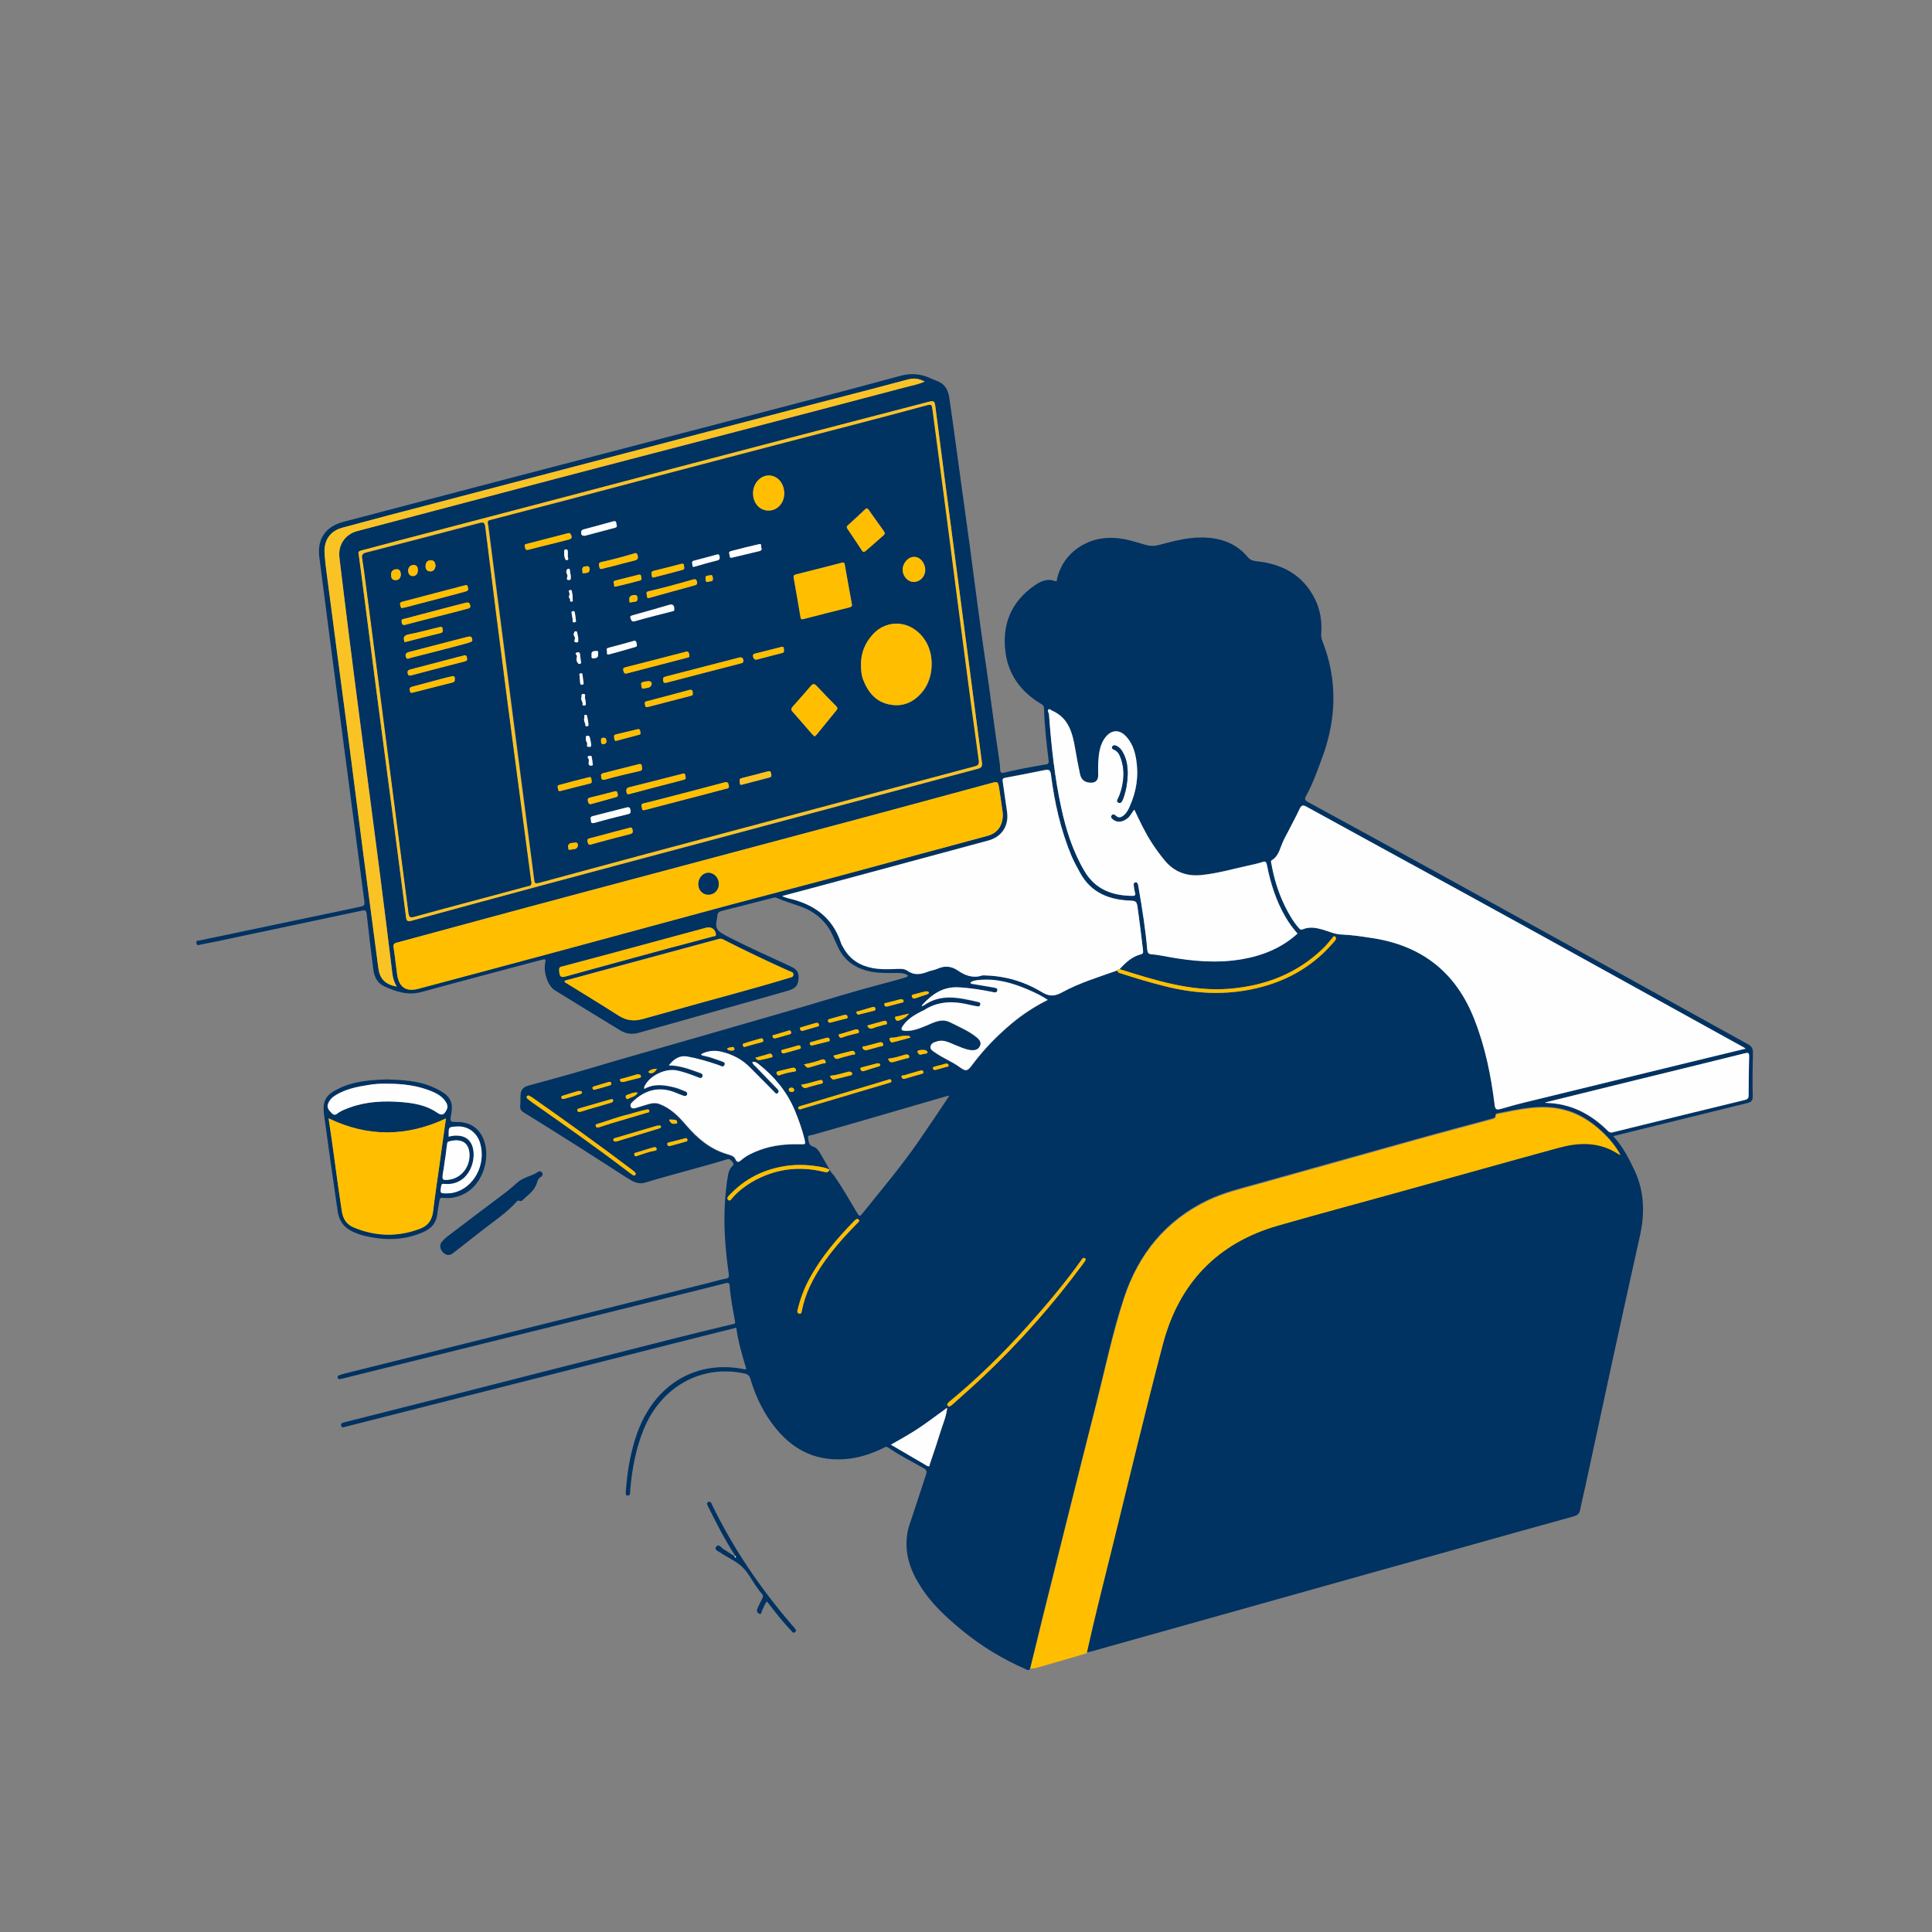 <?xml version="1.0" encoding="utf-8"?>
<!-- Generator: Adobe Illustrator 26.1.0, SVG Export Plug-In . SVG Version: 6.00 Build 0)  -->
<svg version="1.1" id="Layer_1" xmlns="http://www.w3.org/2000/svg" xmlns:xlink="http://www.w3.org/1999/xlink" x="0px" y="0px"
	 viewBox="0 0 1080 1080" style="enable-background:new 0 0 1080 1080;" xml:space="preserve">
<rect x="0" y="0" width="1080" height="1080" fill="#808080" stroke="none"/>
<style type="text/css">
	.st0{display:none;fill:#FEFEFE;}
	.st1{fill:#003262;}
	.st2{fill:#FFBF00;}
	.st3{fill:#FEFEFE;}
	.st4{fill:#FAC325;}
</style>
<g>
	<g>
		<path class="st0" d="M0.1,0.1c359.2,0,718.3,0,1077.5-0.1c2,0,2.4,0.4,2.4,2.4c-0.1,358.4-0.1,716.8,0,1075.2c0,2-0.4,2.4-2.4,2.4
			c-358.4-0.1-716.8-0.1-1075.2,0c-2,0-2.4-0.4-2.4-2.4C0.1,718.4,0.1,359.2,0.1,0.1z M410.6,870.3c-2-1.3-4-2.8-6.2-4
			c-1.3-0.7-2.5-3.3-4-1.2c-1.2,1.7,1.3,2.5,2.5,3.3c4.1,2.8,9,4.7,12.4,8.2c3.4,3.5,5.6,8.2,8.7,12.2c0.5,0.7,1,1.5,1.6,2.1
			c1.2,1.1,1.2,2.1,0.4,3.5c-1,1.7-1.7,3.5-2.5,5.2c-0.6,1.3-0.1,2.4,1,2.9c1.4,0.6,1.2-1,1.5-1.6c0.9-1.7,1.4-3.7,2.8-5.3
			c1.7,2.1,3.2,4,4.7,6c2.8,3.6,5.8,7,8.9,10.4c0.6,0.6,1.1,1.6,2.1,0.8c1.2-0.9,0.2-1.7-0.3-2.4c-0.4-0.6-0.9-1.1-1.4-1.6
			c-17.6-20.6-32.8-42.7-44.6-67.1c-0.2-0.5-0.4-1-0.7-1.4c-0.4-0.6-1.1-0.6-1.6-0.2c-0.5,0.3-0.7,0.8-0.5,1.3
			c0.2,0.7,0.5,1.3,0.9,1.9c4.5,9.2,9.2,18.3,14.9,26.9C411,870,410.8,870.1,410.6,870.3z M607.7,924.2c0.8-0.2,1.7-0.3,2.5-0.5
			c35.2-9.9,70.3-19.8,105.5-29.6c33-9.2,65.9-18.4,98.9-27.7c21.7-6.1,43.4-12.2,65.2-18.2c2.4-0.7,3.5-1.8,3.9-4.1
			c0.8-4.2,1.9-8.4,2.8-12.6c10-46.7,20.1-93.4,30.5-140c2.8-12.5,2.6-24.8-2.9-36.6c-3.2-6.8-6.6-13.5-12-19.3
			c5.3-1.3,10.3-2.6,15.4-3.8c19.9-4.9,39.7-9.8,59.6-14.7c2.1-0.5,3-1.3,3-3.7c-0.1-8.1,0-16.2,0.1-24.2c0-2.3-0.6-3.8-2.8-5
			c-23.2-12.8-46.4-25.7-69.6-38.5c-35.3-19.5-70.7-39-106.1-58.5c-23.4-12.9-46.8-25.6-70.3-38.4c-1.7-0.9-2-1.6-1-3.4
			c3.8-6.7,6.4-14.1,9-21.3c8-21.6,8.7-43.4,0.2-65.1c-0.6-1.6-0.8-3.2-0.7-4.9c0.4-6.6-0.6-13-3.6-18.9
			c-6.7-13.5-18.3-19.6-32.8-21c-2-0.2-3.4-0.8-4.7-2.3c-5.7-6.9-13.2-10.1-22-10.8c-9.5-0.8-18.5,1.7-27.5,4c-2.5,0.7-5,0.7-7.5,0
			c-3.8-1.1-7.6-2.3-11.4-3.1c-10.6-2.1-20.5-0.4-29,6.7c-4.8,4-7.8,9.2-9.2,15.3c-0.2,0.6,0.2,1.9-1.2,1.3c-4.3-1.6-8,0.1-11.4,2.5
			c-13.1,9.1-18.3,21.9-16.2,37.5c1.7,12.6,8.7,22,19.6,28.5c1,0.6,1.9,1,1.9,2.5c0.3,9.8,1.4,19.6,2.6,29.4c0.2,1.3,0,1.8-1.5,2.1
			c-7.7,1.3-15.3,2.8-22.9,4.5c-1,0.2-2.7,1-2.7-1.7c0-1.4-0.2-3-0.4-4.5c-2.8-18.3-5-36.7-7.7-55c-4.3-28.9-7.6-57.8-11.8-86.7
			c-2.9-20.4-5.6-40.9-8.5-61.3c-0.5-3.6-1.8-6.9-5.1-8.8c-1.6-0.9-3.4-1.5-5.1-2.2c-5.6-2.6-11-3.2-17.2-1.5
			c-30.4,8.2-60.9,16.1-91.4,24.1c-41.8,10.9-83.6,21.8-125.4,32.7c-31.5,8.2-63,16.6-94.5,24.8c-9.9,2.6-14.8,9.6-13.5,19.7
			c4.1,31,8.1,62,12.1,93c4.3,32.6,8.6,65.3,12.9,98c0.5,3.9,0.5,3.9-3.2,4.7c-1.7,0.4-3.4,0.7-5.1,1.1
			c-27.9,5.8-55.7,11.6-83.5,17.5c-0.8,0.2-2.2,0-1.9,1.5c0.3,1.8,1.6,1,2.5,0.8c3-0.5,6-1.1,9.1-1.8c26.9-5.7,53.8-11.4,80.7-17.1
			c1.9-0.4,2.7-0.2,2.9,2c1.1,10.3,2.4,20.6,3.7,30.9c0.5,4.1,2.3,7.6,6,9.3c6.6,3.1,13.4,5.4,21.1,3.2
			c22.1-6.1,44.2-11.9,66.4-17.8c3-0.8,3-0.8,2.5,2.1c-0.9,5.1,1.8,12.5,5.5,14.8c12.1,7.5,24.3,14.8,36.4,22.3
			c3.4,2.1,6.9,2.4,10.6,1.4c15.9-4.5,31.8-9,47.6-13.4c11.9-3.4,23.8-6.8,35.7-10.1c4.5-1.3,6-3.3,5.9-8c0-3.3-2.3-4.5-4.7-5.7
			c-11.8-5.5-23.8-10.8-35.4-16.8c-1.6-0.8-3.4-1.6-4.6-3c-2.5-2.6-0.9-5.5-0.7-8.3c0.1-1.7,1-2.4,2.5-2.8c9.5-2.4,19-4.9,28.6-7.3
			c0.8-0.2,1.5-0.2,2.3,0.1c4,1.9,8.4,3.1,12.5,4.5c8.7,3,15.2,8.5,18.9,17.1c0.8,1.9,1.8,3.8,2.6,5.7c3.7,8,10.2,12.2,18.6,13.9
			c4.7,0.9,9.5,0.7,14.2,0.7c1.8,0,3.7,0,5.4,0.8c0.4,0.2,0.6,0.5,1,0.8c-0.3,0.3-0.6,0.7-1,0.8c-3.1,0.9-6.2,1.8-9.3,2.6
			c-6.8,1.9-13.6,3.6-20.4,5.6c-12.9,3.7-25.7,7.7-38.6,11.4c-31.4,9.1-62.8,18.1-94.2,27.1c-8.1,2.3-16.1,4.8-24.2,7.1
			c-8.2,2.3-16.4,4.6-24.6,6.8c-2.8,0.8-4.2,2.4-4.3,5.2c-0.1,2.1,0,4.2-0.2,6.3c-0.1,1.6,0.5,2.6,1.9,3.4
			c19.5,12,38.7,24.2,57.9,36.7c3.1,2,6.1,3.9,10.4,2.5c8.6-2.7,17.4-5,26.1-7.4c6.4-1.8,12.9-3.5,19.2-5.5c1.8-0.6,2.4,0.5,3.2,1.5
			c0.9,1,0.4,1.8-0.4,2.6c-1.3,1.3-1.8,2.9-2.1,4.7c-0.8,4.3-1.3,8.6-1.6,13c-1.1,14.2,0,28.3,2,42.3c0.2,1.7,0,2.3-1.8,2.6
			c-2.8,0.5-5.6,1.4-8.4,2.1c-40.3,10-80.6,20-120.9,30.1c-28.1,7-56.2,14-84.3,21c-0.9,0.2-1.7,0.4-2.5,0.8c-0.6,0.2-1,0.8-0.7,1.5
			c0.2,0.5,0.7,0.8,1.3,0.6c0.5-0.1,1-0.2,1.5-0.3c41.1-10.2,82.1-20.4,123.2-30.6c30.3-7.5,60.6-15.1,90.9-22.7
			c1.7-0.4,2.1,0,2.2,1.6c0.4,6.7,1.8,13.2,3,19.8c0.1,0.8,0.3,1.1-0.8,1.4c-11.9,2.8-23.7,5.7-35.5,8.7
			c-43.5,11-86.9,22.2-130.4,33.2c-17.3,4.4-34.6,8.7-51.8,13.1c-0.9,0.2-2.1,0.3-1.7,1.8c0.4,1.5,1.4,0.9,2.3,0.7
			c2.7-0.7,5.4-1.4,8.2-2.1c57.9-14.7,115.9-29.4,173.8-44.1c12.2-3.1,24.3-6.1,36.6-9.2c1.1,8,3.3,15.6,5.6,23
			c-0.7,0.5-1.2,0.2-1.7,0.1c-21.7-4.2-41.5,4.4-53.2,23.1c-5.2,8.4-8.1,17.7-10.1,27.3c-1.2,6.1-1.8,12.3-2.4,18.5
			c-0.1,0.8-0.1,1.7,1,1.8c1,0.1,1.3-0.6,1.4-1.5c0-0.5,0-1,0.1-1.6c1-11.6,3.1-23,7.5-33.8c9.7-24.1,32.3-36.5,56.4-31.3
			c1.9,0.4,2.7,1.3,3.3,3.1c2.6,8.5,6.2,16.6,11.4,23.9c9.2,12.7,21,20.8,37.2,21c9.2,0.1,17.7-2.4,25.8-6.4c0.8-0.4,1.5-1,2.6-0.2
			c6.3,4.3,13.1,7.8,19.8,11.5c1.7,0.9,1.9,1.9,1.4,3.5c-2.6,7.9-5.1,15.8-7.8,23.7c-1,2.9-2.1,5.6-2.6,8.7
			c-1.8,10.8,1.3,20.5,6.9,29.6c6.2,9.8,14.5,17.7,23.4,25c10.8,8.9,22.6,16.1,35.4,21.7c1,0.4,2.1,1.3,2.9-0.2
			c2.7,0.2,5.1-0.8,7.7-1.6C591.6,928.8,599.6,926.5,607.7,924.2z M216.3,603.4c-9,0.3-18.3,0.9-27,5.1c-7.4,3.5-9.3,7-8.2,15
			c2.4,17.7,4.9,35.5,7.5,53.2c0.9,6.5,4.2,10.1,9.8,12.4c1.5,0.6,3.1,1.2,4.7,1.6c11.4,2.8,22.6,2.9,33.5-2c4.5-2,7.3-5.2,7.8-10.3
			c0.2-2.3,0.8-4.7,1.1-7c0.2-1.5,0.7-2,2.3-1.8c4.1,0.5,8-0.4,11.7-2.3c9-4.7,14.2-16.9,11.6-27.6c-1.9-7.9-7.4-12.3-15.4-12.5
			c-4.2-0.1-4.2-0.1-3.6-4.4c0-0.1,0-0.2,0.1-0.3c1-6-0.4-9.2-5.6-12.4c-1.7-1.1-3.5-2-5.4-2.7C233.4,604.1,225.1,603.7,216.3,603.4
			z M290.5,671.4c0.4-0.1,1.1,0,1.4-0.2c2.9-2.9,6.6-5.2,8.1-9.2c0.6-1.7,0.8-3.3,2.6-4.2c0.8-0.4,1.1-1.4,0.5-2.3
			c-0.5-0.8-1.4-1-2.1-0.5c-3.5,2.5-8,2.9-11.4,5.8c-2.2,1.9-4.3,3.8-6.6,5.6c-11.1,8.4-22.1,16.7-33.2,25.1c-1,0.8-2,1.7-2.8,2.8
			c-1.4,1.9-0.9,4.2,0.9,5.9c1.9,1.7,3.6,1.8,5.6,0.2c5.2-4.1,10.4-8,15.6-12.2c6.8-5.4,14.2-10.1,20-16.7
			C289.5,671,289.9,671,290.5,671.4z"/>
		<path class="st1" d="M575.9,932.7c-0.8,1.5-1.9,0.7-2.9,0.2c-12.8-5.6-24.6-12.8-35.4-21.7c-8.9-7.3-17.3-15.1-23.4-25
			c-5.7-9-8.8-18.7-6.9-29.6c0.5-3,1.7-5.8,2.6-8.7c2.6-7.9,5.2-15.8,7.8-23.7c0.5-1.6,0.3-2.5-1.4-3.5c-6.7-3.7-13.5-7.2-19.8-11.5
			c-1.1-0.8-1.8-0.2-2.6,0.2c-8.1,4-16.7,6.5-25.8,6.4c-16.3-0.1-28.1-8.2-37.2-21c-5.2-7.3-8.8-15.3-11.4-23.9
			c-0.5-1.8-1.4-2.7-3.3-3.1c-24-5.2-46.6,7.2-56.4,31.3c-4.4,10.8-6.5,22.2-7.5,33.8c0,0.5,0,1-0.1,1.6c0,0.9-0.3,1.6-1.4,1.5
			c-1.1-0.1-1-1-1-1.8c0.5-6.2,1.1-12.4,2.4-18.5c2-9.6,4.8-18.9,10.1-27.3c11.7-18.8,31.5-27.3,53.2-23.1c0.5,0.1,1,0.4,1.7-0.1
			c-2.3-7.4-4.5-15-5.6-23c-12.3,3.1-24.5,6.1-36.6,9.2c-57.9,14.7-115.9,29.4-173.8,44.1c-2.7,0.7-5.4,1.4-8.2,2.1
			c-0.9,0.2-2,0.8-2.3-0.7c-0.3-1.5,0.8-1.5,1.7-1.8c17.3-4.4,34.6-8.7,51.8-13.1c43.5-11.1,86.9-22.2,130.4-33.2
			c11.8-3,23.7-5.9,35.5-8.7c1.1-0.3,0.9-0.6,0.8-1.4c-1.2-6.6-2.5-13.1-3-19.8c-0.1-1.6-0.5-2-2.2-1.6
			c-30.3,7.6-60.6,15.2-90.9,22.7c-41.1,10.2-82.1,20.4-123.2,30.6c-0.5,0.1-1,0.2-1.5,0.3c-0.6,0.1-1.1-0.1-1.3-0.6
			c-0.3-0.7,0.1-1.2,0.7-1.5c0.8-0.3,1.7-0.5,2.5-0.8c28.1-7,56.2-14,84.3-21c40.3-10,80.6-20,120.9-30.1c2.8-0.7,5.5-1.6,8.4-2.1
			c1.8-0.3,2-0.9,1.8-2.6c-2-14-3.1-28.1-2-42.3c0.4-4.4,0.8-8.7,1.6-13c0.3-1.7,0.8-3.4,2.1-4.7c0.9-0.8,1.3-1.6,0.4-2.6
			c-0.8-0.9-1.4-2-3.2-1.5c-6.4,2-12.8,3.7-19.2,5.5c-8.7,2.5-17.5,4.7-26.1,7.4c-4.2,1.3-7.2-0.5-10.4-2.5
			c-19.2-12.4-38.4-24.7-57.9-36.7c-1.4-0.8-2-1.8-1.9-3.4c0.2-2.1,0.1-4.2,0.2-6.3c0.1-2.8,1.5-4.5,4.3-5.2
			c8.2-2.2,16.4-4.5,24.6-6.8c8.1-2.3,16.1-4.7,24.2-7.1c31.4-9,62.8-18,94.2-27.1c12.9-3.7,25.7-7.7,38.6-11.4
			c6.8-2,13.6-3.7,20.4-5.6c3.1-0.8,6.2-1.7,9.3-2.6c0.4-0.1,0.6-0.5,1-0.8c-0.3-0.3-0.6-0.7-1-0.8c-1.7-0.8-3.6-0.8-5.4-0.8
			c-4.7,0-9.5,0.2-14.2-0.7c-8.5-1.7-14.9-5.9-18.6-13.9c-0.9-1.9-1.8-3.8-2.6-5.7c-3.7-8.6-10.2-14.1-18.9-17.1
			c-4.2-1.5-8.5-2.7-12.5-4.5c-0.8-0.4-1.5-0.3-2.3-0.1c-9.5,2.5-19,4.9-28.6,7.3c-1.5,0.4-2.4,1-2.5,2.8c-0.2,2.8-1.7,5.8,0.7,8.3
			c1.3,1.3,3,2.1,4.6,3c11.6,6,23.6,11.3,35.4,16.8c2.4,1.1,4.7,2.4,4.7,5.7c0.1,4.7-1.4,6.7-5.9,8c-11.9,3.4-23.8,6.8-35.7,10.1
			c-15.9,4.5-31.8,9-47.6,13.4c-3.8,1.1-7.3,0.7-10.6-1.4c-12.1-7.4-24.3-14.8-36.4-22.3c-3.8-2.3-6.4-9.7-5.5-14.8
			c0.5-2.9,0.5-2.9-2.5-2.1c-22.1,5.9-44.3,11.7-66.4,17.8c-7.7,2.1-14.4-0.1-21.1-3.2c-3.8-1.8-5.5-5.3-6-9.3
			c-1.3-10.3-2.6-20.6-3.7-30.9c-0.2-2.2-0.9-2.5-2.9-2c-26.9,5.7-53.8,11.4-80.7,17.1c-3,0.6-6,1.2-9.1,1.8
			c-0.9,0.2-2.2,0.9-2.5-0.8c-0.3-1.6,1.1-1.4,1.9-1.5c27.8-5.8,55.7-11.7,83.5-17.5c1.7-0.4,3.4-0.7,5.1-1.1
			c3.8-0.8,3.7-0.8,3.2-4.7c-4.3-32.6-8.6-65.3-12.9-98c-4.1-31-8.1-62-12.1-93c-1.3-10.1,3.5-17.1,13.5-19.7
			c31.5-8.2,63-16.6,94.5-24.8c41.8-10.9,83.6-21.8,125.4-32.7c30.5-8,61-15.8,91.4-24.1c6.2-1.7,11.7-1.1,17.2,1.5
			c1.7,0.8,3.5,1.3,5.1,2.2c3.3,1.9,4.6,5.2,5.1,8.8c3,20.4,5.6,40.9,8.5,61.3c4.1,28.9,7.5,57.8,11.8,86.7
			c2.7,18.3,4.9,36.7,7.7,55c0.2,1.5,0.4,3.1,0.4,4.5c0,2.7,1.6,1.9,2.7,1.7c7.6-1.8,15.2-3.2,22.9-4.5c1.4-0.2,1.6-0.8,1.5-2.1
			c-1.2-9.8-2.3-19.5-2.6-29.4c0-1.5-1-1.9-1.9-2.5c-10.8-6.5-17.9-15.9-19.6-28.5c-2.1-15.6,3.1-28.4,16.2-37.5
			c3.3-2.3,7-4.1,11.4-2.5c1.4,0.5,1.1-0.7,1.2-1.3c1.5-6.1,4.5-11.2,9.2-15.3c8.5-7.1,18.3-8.8,29-6.7c3.9,0.8,7.6,2,11.4,3.1
			c2.5,0.7,5,0.7,7.5,0c9-2.4,18-4.8,27.5-4c8.8,0.7,16.3,4,22,10.8c1.3,1.5,2.7,2.1,4.7,2.3c14.5,1.5,26,7.5,32.8,21
			c3,6,4,12.3,3.6,18.9c-0.1,1.7,0,3.3,0.7,4.9c8.5,21.7,7.8,43.5-0.2,65.1c-2.7,7.2-5.2,14.5-9,21.3c-1,1.8-0.6,2.5,1,3.4
			c23.4,12.8,46.9,25.5,70.3,38.4c35.4,19.5,70.7,39,106.1,58.5c23.2,12.8,46.3,25.7,69.6,38.5c2.2,1.2,2.9,2.6,2.8,5
			c-0.2,8.1-0.3,16.2-0.1,24.2c0,2.4-0.9,3.2-3,3.7c-19.9,4.9-39.7,9.8-59.6,14.7c-5,1.2-10,2.5-15.4,3.8c5.4,5.8,8.8,12.5,12,19.3
			c5.5,11.8,5.7,24.2,2.9,36.6c-10.4,46.6-20.5,93.3-30.5,140c-0.9,4.2-2,8.4-2.8,12.6c-0.4,2.4-1.5,3.5-3.9,4.1
			c-21.8,6-43.5,12.1-65.2,18.2c-33,9.2-65.9,18.4-98.9,27.7c-35.2,9.9-70.3,19.7-105.5,29.6c-0.8,0.2-1.7,0.4-2.5,0.5
			c4.4-20.4,9.7-40.6,14.7-60.9c9.2-37.3,18.1-74.7,27.9-111.9c8.9-33.8,30.2-56.5,64.2-66.2c24-6.9,48.1-13.3,72.1-20
			c28.2-7.8,56.5-15.8,84.8-23.5c10.8-3,21.7-3.4,31.9,2.5c0.9,0.5,1.9,1.1,2.8,1.6c-2.8-5.1-6.4-9.4-10.6-13.2
			c-6.1-5.6-12.9-10-21-12c-12.6-3.2-24.9-0.2-37.2,2.2c-0.5,0.1-1.1,0.4-1,1c0.1,1.6-1.2,1.7-2.2,2c-14.2,3.9-28.5,7.6-42.7,11.6
			c-29.4,8.2-58.8,16.5-88.2,24.7c-9.4,2.6-18.9,4.9-27.7,9.1c-23.6,11.3-38.8,30.1-46.9,54.6c-6.4,19.3-10.5,39.3-15.5,59.1
			c-10.2,40.2-20.2,80.5-30.3,120.8C580.3,914.7,578.1,923.7,575.9,932.7z M529.5,787.3c-0.8-0.2-1.1,0.5-1.5,0.8
			c-5.3,3.8-10.5,7.9-16.1,11.4c-4.5,2.8-9.1,5.4-13.8,8.1c6.9,4,13.6,7.8,20.2,11.8c1.6,0.9,1.4-0.5,1.6-1.1c2-6.1,4.1-12.1,6-18.2
			C527.1,795.9,529,791.8,529.5,787.3c0.1,0,0.2-0.1,0.3-0.1c-0.1-0.1-0.1-0.2-0.2-0.2C529.5,787.1,529.5,787.2,529.5,787.3z
			 M515.9,562.3c0.2,0,0.4,0,0.5-0.1c9.6-6.9,19.9-4.3,30.2-2c0.8,0.2,1.6,0.4,1.4,1.5c-0.2,1-1,1.1-1.8,1c-1.2-0.2-2.4-0.4-3.6-0.7
			c-9.2-2.3-18.1-2.5-26.3,3c-0.3,0.2-0.7,0.2-1,0.4c-4,2.1-7.9,4.3-10.5,8.1c-1.4,2-0.9,2.8,1.5,2.9c4,0.1,7.6-1.3,11.2-2.8
			c4.4-1.8,8.7-4.5,13.8-1.9c5.2,2.7,10.6,4.8,15,8.6c1.4,1.2,2.5,2.7,1.4,4.8c-1.1,2-2.9,2.4-5,2.1c-3.3-0.4-6.3-1.9-9.3-3.1
			c-3-1.2-6-2.9-9.5-1.8c-1.7,0.5-3.3,1-3.7,2.7c-0.4,1.8,1.2,2.6,2.5,3.5c4.4,3.1,9.5,5,13.8,8.2c3.6,2.7,4.4,2.2,7.2-1.6
			c6.3-8.5,13.7-16,21.8-22.8c6.1-5.1,12.8-9.5,20.2-13.2c-3.5-2.4-7.1-4-10.7-5.6c-8.9-3.9-18-6.5-27.8-5.5
			c-1.6,0.2-3.4,0.2-4.8,1.5c0.7,0.9,1.4,0.6,2.1,0.8c3.7,0.6,7.4,1.2,11.2,1.9c1,0.2,2.1,0.4,1.8,1.7c-0.3,1.3-1.4,1.1-2.4,0.9
			c-0.3,0-0.5-0.1-0.8-0.2c-5.9-1.2-11.9-2.1-18-2.5c-9-0.6-15.3,3.8-20.9,10c0,0.2,0,0.4-0.1,0.6
			C515.5,562.5,515.7,562.4,515.9,562.3z M463.7,653.8c-1-0.4-1.9-0.9-2.9-1.1c-7.1-1.5-14.3-2-21.5-0.9
			c-12.3,1.9-22.8,7.2-31.4,16.2c-0.7,0.7-1.8,1.7-0.8,2.7c1.1,1.1,1.8-0.5,2.4-1.1c3.1-3.5,6.7-6.4,10.8-8.8
			c12.6-7.3,26-9.2,40.1-5.8c1.5,0.4,2.8,0.6,3.3-1.3c0.6,1.7,2.1,2.7,3,4.1c4.3,6.3,8.1,12.9,12,19.5c1.8,3,1.8,3.1,4,0.3
			c10.6-13.2,21.6-26.2,31.2-40.2c5.6-8.1,11.1-16.3,16.8-24.9c-0.9,0.2-1.3,0.2-1.7,0.3c-16.5,4.8-33,9.6-49.5,14.4
			c-8.4,2.4-16.8,4.8-25.2,7.2c-1,0.3-2.9,0.1-2.6,1.5c0.3,1.8,0.2,4.3,2.7,5c1.7,0.5,2.7,1.6,3.6,3
			C460,647.2,461.9,650.5,463.7,653.8z M625.7,541.7c3.4-3.6,6.9-7,11.9-8.3c1.2-0.3,1.4-0.8,1.3-2c-0.9-8.4-2-16.7-3.2-25.1
			c-0.3-2.4-1.3-2.8-3.5-2.9c-12-0.4-22.2-4.2-28.4-15.4c-1.8-3.1-3.5-6.3-4.9-9.6c-6.1-14.6-9.5-29.9-11.5-45.5
			c-0.3-2.4-1-3-3.4-2.5c-7.3,1.5-14.7,3-22.1,4.3c-1.7,0.3-1.5,1.1-1.4,2.4c0.8,5.6,1.6,11.1,2.4,16.7c1.1,7.8-3,13.9-10.5,16
			c-32.4,8.8-64.7,17.5-97.1,26.2c-5.8,1.6-11.6,3.1-18.1,4.8c0.8,0.4,1,0.6,1.2,0.6c0.8,0.2,1.5,0.5,2.3,0.7
			c14.1,3.1,24.5,10.6,29.3,24.8c0.3,1,0.9,1.9,1.4,2.8c3.5,6.4,9,9.9,16,11.3c4.1,0.8,8.2,0.8,12.3,0.6c2.6-0.1,5.4-0.5,7.5,1
			c3.8,2.7,7.5,2,11.4,0.5c1.8-0.7,3.8-0.9,5.5-1.7c4-1.7,7.7-1.4,11.2,1c4.2,2.9,8.5,4.5,13.7,2.8c0.6-0.2,1.2-0.1,1.8,0
			c11.3,0.3,21.9,3.5,31.5,9.3c4.2,2.6,7.2,2.5,11.4,0.1c9.7-5.4,20.4-8.5,30.8-12.2c0.2,1.3,1.3,1.5,2.3,1.8c7.9,2.6,15.9,4.9,24,7
			c16.1,4.1,32.2,5.2,48.5,1.9c18-3.7,33.5-11.8,45.7-25.8c0.5-0.6,1-1.2,1.5-1.8c0.5-0.7,0.4-1.4-0.1-1.9c-0.8-0.7-1.2,0.2-1.6,0.7
			c-1.6,1.8-3.1,3.8-4.8,5.5c-14.6,14.3-32.4,21.2-52.5,22.9C665.9,554.5,645.8,548,625.7,541.7z M975.8,586.2c-1-0.7-1.4-1-1.8-1.2
			c-38.4-21.2-76.8-42.5-115.2-63.7c-30.4-16.7-60.8-33.3-91.2-50c-12.4-6.8-24.8-13.5-37.2-20.4c-2-1.1-2.9-0.7-3.8,1.4
			c-1.6,3.5-3.5,6.9-5.2,10.3c-1.4,2.8-3.1,5.5-4.3,8.5c-1.5,3.5-2.2,7.5-5.9,9.7c-0.9,0.6-0.4,1.4-0.3,2.1c1.4,8,3.8,15.6,7.2,22.9
			c2.1,4.5,4.6,8.9,7.9,12.7c0.6,0.7,1.1,1.6,2.4,1c3.8-1.6,7.6-0.9,11.3,0.2c3.4,1,6.7,2.5,10.4,2.7c5.4,0.2,10.7,1,16,1.8
			c28.4,4.1,48,19,58.4,46c5.9,15.4,9.2,31.3,11.2,47.5c0.3,2.8,1.5,2.7,3.4,2.2c4.3-1.2,8.5-2.4,12.8-3.5
			c34.6-8.5,69.2-16.9,103.8-25.3C962.1,589.5,968.7,588,975.8,586.2z M560.6,454.9c-0.6-3.9-1.2-8.9-2-13.8
			c-0.7-4.4-0.7-4.4-5.1-3.2c-24.9,6.8-49.8,13.6-74.7,20.2c-53,14.2-106,28.2-159,42.4c-32.4,8.7-64.8,17.5-97.1,26.2
			c-1.5,0.4-3.1,0.4-2.7,2.9c0.8,5,1.3,10.1,2,15.1c1,7.2,5,9.9,12,8c27.6-7.4,55.3-14.8,82.9-22.2c30.5-8.2,61.1-16.6,91.6-24.8
			c17.2-4.6,34.5-9,51.6-13.6c18.3-4.9,36.6-9.9,55-14.9c12.4-3.4,24.8-6.6,37.1-10C557.7,465.7,560.7,461.4,560.6,454.9z
			 M634.1,452.6c-1.5,1.6-2.2,3.6-3.8,4.9c-2.5,2-5.5,2.4-7.8,0.8c-0.8-0.6-1.7-1.3-1.1-2.4c0.7-1.1,1.7-0.6,2.5,0.1
			c1.6,1.5,3,0.9,4.4-0.3c1.5-1.3,2.5-3,3.2-4.7c3.8-8.5,5.2-17.3,3.7-26.5c-0.8-4.9-2.4-9.5-6-13.2c-3.4-3.5-7.6-3.3-10.8,0.4
			c-1.9,2.2-3,4.9-3.6,7.8c-0.9,4.5-0.9,9.1-0.8,13.6c0.1,3.3-1.7,4.8-5,4.4c-2.8-0.3-4.6-1.8-5.2-4.8c-1-4.7-1.9-9.5-2.7-14.2
			c-1.5-8.7-3.6-17.1-12.8-21.2c-0.7-0.3-1.4-1.2-2.1-0.7c-0.7,0.5-0.2,1.4,0.1,2.1c0.3,0.7,0.2,1.5,0.3,2.3
			c1.2,16.9,3.1,33.8,6.7,50.4c2.7,12.5,6.6,24.6,13.1,35.7c6,10.2,15.5,13.6,26.8,13.7c1.3,0,1.8-0.4,1.4-1.7
			c-0.4-1.4-0.6-2.9-0.8-4.4c-0.1-0.8,0.3-1.4,1.1-1.5c0.7-0.1,1.1,0.5,1.3,1.1c0.1,0.5,0.2,1,0.3,1.5c2,11.6,3.9,23.2,4.9,34.9
			c0.1,1.8,0.6,2.6,2.6,2.7c3,0.2,6.1,0.9,9.1,1.4c13.7,2.4,27.5,3.7,41.4,1.3c11.5-2,22.1-6.3,30.9-14.3c-2.6-2.9-4.8-6-6.7-9.2
			c-5.3-9-8.4-18.9-10.4-29.1c-0.3-1.7-0.7-2.2-2.5-1.7c-2.6,0.8-5.3,1.4-7.9,2c-8.7,1.9-17.3,4.4-26.3,5.3
			c-8.2,0.8-15-1.7-20.4-8.1c-2.5-3-4.9-6.2-7-9.5C640.2,465.7,637.3,459.2,634.1,452.6z M221.8,551.5c-1.5-2.4-2.1-4.8-2.4-7.2
			c-2.3-18.5-4.6-37-6.9-55.4c-3.2-25.3-6.6-50.5-9.9-75.8c-2.6-19.9-5.2-39.9-7.7-59.8c-1.8-13.9-3.5-27.7-5.1-41.6
			c-0.8-7,3.2-13,9.9-14.8c37.2-9.8,74.3-19.7,111.5-29.4c31.9-8.4,63.8-16.6,95.8-25c33-8.6,66-17.3,99.1-26
			c3.6-0.9,7.3-1.6,10.9-3.2c-3.6-1.8-5.9-2.1-9.7-1.1c-6.8,1.8-13.6,3.6-20.4,5.4c-30.2,7.9-60.5,15.7-90.8,23.6
			c-50.6,13.2-101.2,26.5-151.8,39.8c-17.6,4.6-35.3,9.2-52.9,14c-6.5,1.8-10.1,6.8-9.9,13.5c0.2,4.3,0.7,8.6,1.3,12.8
			c3.8,28.6,7.6,57.1,11.3,85.7c3.1,23.8,6.1,47.6,9.2,71.3c2.7,21,5.6,42,8.3,63C212.3,547.2,215.3,550.4,221.8,551.5z
			 M360.2,608.7c5.6-3.1,11.4-2.2,17.1-0.6c1.9,0.5,3.8,1.4,5.7,2.1c0.8,0.3,1.4,0.9,1,1.8c-0.4,1-1.2,0.9-2,0.7
			c-1.3-0.5-2.6-1-3.9-1.5c-9.5-4.1-17.6-1.9-24.8,5.1c-0.9,0.8-1.1,1.7-0.8,2.5c0.4,0.9,1.4,1.1,2.5,0.8c2.5-0.8,5-1.5,7.6-2.3
			c2-0.6,4-0.8,6,0c6.2,2.3,10.7,6.9,14.9,11.8c6.2,7.4,13.4,13.5,22.9,16.2c1.8,0.5,3.8,1,4.5,2.6c1.3,2.7,2.4,1.6,3.8,0.4
			c2.9-2.4,6.2-3.9,9.7-5.2c7.4-2.8,15.2-3.6,23.1-3.3c2.9,0.1,2.9,0,2.1-3c-1.3-5.6-3.3-11.1-5.6-16.4
			c-4.3-10.2-11.2-18.5-19.9-25.3c-1-0.8-2.1-1.6-3.6-1.3c0.2,1.3,1.3,1.9,2,2.7c3.9,4.1,7.8,8.1,11.7,12.1c0.7,0.7,1.5,1.6,0.6,2.5
			c-1,1.1-1.7-0.2-2.3-0.8c-4.4-4.3-8.7-8.7-13-13.1c-4.5-4.7-10-7.6-16.3-9.1c-3.9-0.9-7.7-0.6-11.4,1.4c0.6,0.9,1.4,0.7,2,0.9
			c3.5,0.7,6.7,2,10,3.2c0.8,0.3,1.5,0.6,1.2,1.7s-1.1,1.2-2.1,0.8c-0.6-0.3-1.3-0.5-2-0.8c-5.5-1.9-11-3.6-16.7-4.5
			c-4.4-0.8-7.5,1.3-10.4,4.9c6.3,0,11.7,2.2,17.1,4.1c1,0.3,2.2,0.8,1.7,2.1c-0.5,1.5-1.8,0.7-2.7,0.4c-4-1.5-7.9-3-12-3.8
			c-6.1-1.1-14.3,2.8-17.3,8.2C360.4,607,359.9,607.6,360.2,608.7z M315.7,548.2c0,0.2,0,0.5,0,0.7c10.1,6.3,20.3,12.5,30.4,18.9
			c4.2,2.7,8.4,3.2,13.1,1.8c6-1.7,12-3.3,18-5c21.2-6.1,42.5-11.5,63.6-17.9c1.1-0.3,2.7-0.3,2.8-2c0-1.4-1.5-1.6-2.5-2
			c-12.5-5.6-24.8-11.5-37-17.7c-0.9-0.5-1.6-0.4-2.5-0.1c-23.6,6.4-47.2,12.8-70.9,19.2C325.7,545.6,320.7,546.9,315.7,548.2z
			 M200.4,309.2c0.8,5.7,1.5,10.8,2.1,15.8c2.6,19.9,5.1,39.7,7.7,59.6c3.1,23.6,6.2,47.2,9.3,70.8c2.5,19.2,5,38.3,7.5,57.5
			c0.2,2,0.9,2.4,2.9,1.9c24.1-6.6,48.1-13.1,72.2-19.6c31-8.3,62.1-16.6,93.1-24.9c50.5-13.5,100.9-27.1,151.4-40.5
			c2-0.5,2.6-1.4,2.3-3.4c-1.3-9.6-2.5-19.3-3.8-29c-3.5-26.7-7-53.5-10.5-80.2c-4-30.1-7.9-60.3-11.8-90.4c-0.3-2.4-1-2.8-3.3-2.2
			c-26.2,6.9-52.5,13.6-78.8,20.5c-42.9,11.2-85.8,22.5-128.7,33.8c-22.5,5.9-45,11.8-67.5,17.7c-13.9,3.7-27.9,7.3-41.8,11
			C201.6,307.9,200.2,308.1,200.4,309.2z M863.7,616.3c0.5,0.2,0.7,0.3,0.8,0.3c13.7,0.4,24.8,6.3,34.3,15.7c0.9,0.9,1.6,1,2.8,0.7
			c24.6-6.1,49.3-12.1,73.9-18.1c1.5-0.4,1.9-1,1.9-2.5c0-7.2,0-14.4,0.3-21.6c0.1-2.2-0.5-2.4-2.5-1.9c-20.5,5.1-40.9,10-61.4,15.1
			C897.3,608,880.7,612.1,863.7,616.3z M312.6,542.2c0,3.5,0.8,4.4,3.3,3.7c19.6-5.4,39.3-10.8,58.9-16.1c7.9-2.1,15.8-4.2,23.6-6.3
			c0.7-0.2,2,0.1,1.7-1.4c-0.5-2.8-2.7-4.2-5.4-3.5c-14.6,4-29.3,8-44,11.9c-12,3.2-23.9,6.4-35.9,9.6
			C313.8,540.4,312.3,540.5,312.6,542.2z M606.8,704.5c0.1-0.7-0.1-1.1-0.5-1.3c-1.2-0.3-1.5,0.7-2,1.3c-9.3,13-19.6,25.2-30.3,37.1
			c-13.3,14.9-27.5,28.8-42.9,41.5c-0.3,0.2-0.6,0.4-0.8,0.7c-0.5,0.6-1.3,1.1-0.5,2c0.7,0.7,1.3,0.3,1.8-0.2
			c0.5-0.4,1.1-0.9,1.6-1.3c5.3-4.8,10.8-9.6,16-14.5c20.6-19.4,39.2-40.5,56-63.2C605.8,706,606.3,705.2,606.8,704.5z M355.4,656
			c-0.4-0.8-1.1-1.3-1.8-1.8c-18.5-14-37.3-27.5-56.3-40.8c-0.4-0.3-0.9-0.5-1.4-0.8c-0.5-0.3-1-0.3-1.4,0.2c-0.5,0.5-0.1,1,0.3,1.4
			c0.9,0.7,1.8,1.4,2.7,2.1c17.6,12.3,35.2,24.7,52.3,37.7c1.3,1,2.5,2,3.8,2.8C354.5,657.3,355.2,657.3,355.4,656z M445.8,732.5
			c-0.2,0.9-0.1,1.6,1,1.8c1.2,0.2,1.2-0.7,1.4-1.5c1-4.8,2.5-9.3,4.5-13.7c4.6-10,11.3-18.6,18.5-26.8c2.7-3,5.5-5.9,8.3-8.8
			c0.4-0.5,1.3-0.8,0.5-1.7c-0.7-0.8-1.2-0.4-1.8,0.1c-0.3,0.2-0.5,0.4-0.8,0.7c-9.5,9.7-18.2,20-24.8,32
			C449.5,720.2,447.3,726.2,445.8,732.5z M447.5,620.1c0.5-0.1,1-0.3,1.5-0.4c11.8-3.5,23.5-7,35.3-10.5c4.3-1.3,8.6-2.5,12.8-3.8
			c0.6-0.2,1.5-0.3,1.2-1.3c-0.3-0.9-1-0.8-1.7-0.5c-0.4,0.2-0.8,0.3-1.2,0.4c-15,4.5-30,9-45,13.5c-1.1,0.3-2.2,0.7-3.3,1
			c-0.6,0.2-1,0.4-0.8,1.1C446.4,620.3,447,620.1,447.5,620.1z M361.6,620.2c-3.6,0.7-7,1.9-10.6,2.8c-5.6,1.3-11.1,3.4-16.6,5.1
			c-0.7,0.2-1.8,0.2-1.5,1.4c0.3,1,1.2,0.8,2,0.6c2.5-0.8,5-1.7,7.5-2.4c6.3-1.9,12.6-3.7,18.9-5.6c0.6-0.2,1.6-0.1,1.5-1.1
			C363,620.1,362.3,620,361.6,620.2z M344.4,638.1c0.2,0,0.4,0,0.5-0.1c7.9-2.4,15.7-4.8,23.6-7.2c0.5-0.2,1.1-0.3,1-1
			c-0.1-0.8-0.9-0.7-1.5-0.6c-0.5,0-1,0.2-1.5,0.3c-7.5,2.2-14.9,4.4-22.4,6.6c-0.7,0.2-1.4,0.4-1.2,1.3
			C343.1,638.2,343.8,638.1,344.4,638.1z M324.5,621.5c2.2-0.7,4.8-1.5,7.4-2.3c3.2-1,6.4-1.9,9.6-2.8c0.7-0.2,1.5-0.5,1.3-1.4
			c-0.2-0.8-1-0.6-1.5-0.5c-5.9,1.7-11.8,3.4-17.7,5.1c-0.6,0.2-1,0.4-0.8,1.1C322.9,621.5,323.4,621.7,324.5,621.5z M484.6,587
			c2.2-0.6,4.9-1.3,7.6-2c0.7-0.2,1.8-0.1,1.5-1.2c-0.3-1.1-1-1.4-2.2-1c-2.6,0.8-5.2,1.3-7.8,2.1c-0.5,0.2-1.7-0.3-1.5,0.9
			C482.4,586.5,483,587.2,484.6,587z M496.5,591.8c0.5,1.9,1.6,2.3,3.2,1.8c2.2-0.7,4.5-1.3,6.8-1.9c0.8-0.2,2.1,0,1.7-1.3
			c-0.3-1.1-1.3-1.1-2.4-0.8C502.7,590.5,499.7,591.5,496.5,591.8z M449.4,595c1,0.9,1.4,2.3,3,1.7c2.5-0.8,5-1.4,7.5-2.2
			c0.6-0.2,2,0.4,1.6-1.2c-0.4-1.3-1.6-1.2-2.4-0.9C456,593.6,452.8,594.3,449.4,595z M465.9,590.1c0.6,1.6,1.4,2.1,3,1.6
			c2.5-0.8,5-1.3,7.5-2.1c0.6-0.2,1.7,0.2,1.5-0.9c-0.2-0.9-0.9-1.5-2-1.2C472.7,588.4,469.3,589.2,465.9,590.1z M356.4,600.5
			c-2.7,0.8-5.3,1.5-8,2.3c-0.7,0.2-2.1-0.1-1.7,1.3c0.3,1,1.4,0.8,2.3,0.6c2.6-0.7,5.2-1.3,7.8-2c0.7-0.2,1.5-0.1,1.5-1.1
			C358.2,600.5,357.3,600.7,356.4,600.5z M447.8,606.4c0.8,1.4,1.6,2.2,3.4,1.6c2.3-0.8,4.7-1.3,7-2c0.7-0.2,2.1,0,1.8-1.4
			c-0.3-1.4-1.5-0.8-2.4-0.6C454.3,604.8,451.2,605.9,447.8,606.4z M448.5,576.3c2.8-0.8,5.4-1.5,8-2.3c0.7-0.2,1.7-0.2,1.3-1.4
			c-0.4-1-1.1-0.9-1.9-0.7c-2.5,0.7-5,1.4-7.5,2.2c-0.6,0.2-1.3,0.2-1.1,1.1C447.4,575.9,447.9,576.3,448.5,576.3z M367.1,642.4
			c-0.2-1.4-1.3-1.2-2.2-1c-2.9,0.8-5.9,1.7-8.8,2.7c-0.7,0.2-2,0.2-1.5,1.6c0.5,1.1,1.4,0.5,2,0.2c3.1-1,6.1-2.2,9.3-2.7
			C366.5,643.2,367,643.1,367.1,642.4z M463.9,601.4c0.7,1,1,2.3,2.5,1.9c3.1-0.7,6.1-1.5,9.2-2.3c0.4-0.1,0.8-0.3,0.7-0.9
			c-0.1-0.4-0.3-0.8-0.8-1c-0.8-0.2-1.5,0-2.3,0.2C470.2,600.2,467.2,601.1,463.9,601.4z M514.7,598.4c-3.1,0.9-6.2,1.8-9.3,2.7
			c-0.5,0.2-1.7-0.1-1.4,1c0.2,0.9,0.9,1.2,1.9,0.9c3.1-0.9,6.2-1.8,9.3-2.7c0.6-0.2,1.3-0.4,1-1.2
			C515.9,598.4,515.4,598.1,514.7,598.4z M484.8,573.3c0.7,1.6,1.6,2.1,3.4,1.4c1.9-0.8,4-1.2,5.9-1.8c0.7-0.2,2,0,1.7-1.3
			c-0.3-1.5-1.5-0.9-2.4-0.7C490.6,571.6,487.8,572.4,484.8,573.3z M416,585.3c3.7-1,6.9-1.9,10.1-2.8c0.6-0.2,0.7-0.7,0.5-1.3
			c-0.3-1-1-0.8-1.7-0.6c-2.9,0.8-5.9,1.7-8.8,2.6c-0.5,0.2-1.1,0.3-0.9,1C415.4,584.8,415.7,585.3,416,585.3z M480.2,576.7
			c-0.3-1.5-1.2-1.4-2.4-1.1c-2.5,0.8-5,1.5-7.5,2.3c-0.6,0.2-1.6-0.2-1.3,1.1c0.2,1,0.8,1.3,1.8,1c2.8-1.1,5.7-1.8,8.6-2.4
			C479.9,577.4,480.2,577.2,480.2,576.7z M438.3,588.8c2.7-0.7,5.4-1.5,8.1-2.2c0.7-0.2,1.5-0.3,1.2-1.3c-0.3-1-1-1-1.9-0.7
			c-2.6,0.8-5.2,1.5-7.8,2.2c-0.6,0.2-1.4,0.1-1.1,1.1C437,588.6,437.4,589.1,438.3,588.8z M509,580c-0.7-1.2-1.3-0.9-1.9-1
			c-2.9-0.4-5.5,1-8.3,1c-0.7,0-1.6-0.1-1.5,0.9c0.1,1,0.8,1.9,1.7,1.7C502.3,581.9,505.6,580.9,509,580z M445,598.1
			c-0.3-1.1-1.1-1.4-2.2-1.1c-2.5,0.6-4.9,1.2-7.4,1.8c-0.6,0.2-1.5,0.2-1.3,1.3c0.2,0.9,0.8,1.3,1.8,1c2.6-1,5.4-1.6,8.1-2
			C444.6,598.9,445.1,598.9,445,598.1z M464,571.7c3-0.8,5.6-1.4,8.2-2.2c0.6-0.2,1.9,0,1.6-1.2c-0.2-1.3-1.3-1.2-2.3-0.9
			c-2.5,0.7-5,1.4-7.5,2.1c-0.6,0.2-1.3,0.3-1.2,1.1C463,571.4,463.6,571.7,464,571.7z M383.4,636.2c-3.4,0.9-6.2,1.6-9.1,2.4
			c-0.6,0.2-1.5,0.1-1.3,1.2c0.2,1.1,1,1,1.8,0.8c2.8-0.8,5.5-1.5,8.3-2.3c0.6-0.2,1.3-0.2,1.1-1.1
			C384.2,636.4,383.6,636.2,383.4,636.2z M492.1,595.1c-0.4-0.9-1.2-0.8-2.1-0.6c-2.5,0.7-5,1.3-7.6,2c-0.7,0.2-1.8,0.2-1.3,1.4
			c0.3,0.9,1,1.1,1.9,0.8c2.6-0.9,5.3-1.6,8-2.5C491.5,596.1,492,596,492.1,595.1z M462.3,580.1c-2.8,0.7-5.5,1.5-8.3,2.2
			c-0.6,0.2-1.6,0.2-1.3,1.2c0.2,1,1.1,0.9,1.9,0.7c2.7-0.7,5.4-1.3,8.1-2c0.6-0.1,1.3-0.2,1.1-1.1
			C463.7,580.3,463.1,580,462.3,580.1z M503.2,558.6c-2.2,0.6-4.8,1.3-7.4,2c-0.7,0.2-1.8,0.1-1.4,1.3c0.3,0.9,1.1,1,2,0.7
			c2.5-0.7,5.1-1.4,7.6-2c0.6-0.2,1.3-0.3,1.1-1.1C505,558.7,504.4,558.5,503.2,558.6z M441.2,576c-3,0.9-5.6,1.7-8.1,2.4
			c-0.6,0.2-1.6,0.2-1.1,1.2c0.3,0.8,0.9,0.9,1.7,0.7c2.5-0.7,5-1.4,7.5-2.1c0.7-0.2,1.4-0.5,1.1-1.4
			C442,576.2,441.5,575.9,441.2,576z M480.2,567.1c2.8-0.7,5.6-1.4,8.4-2.1c0.8-0.2,0.9-0.8,0.6-1.4c-0.3-0.9-1-0.8-1.7-0.6
			c-2.6,0.8-5.2,1.5-7.8,2.3c-0.4,0.1-1.2,0-1,0.8C478.9,566.8,479.3,567.3,480.2,567.1z M323.1,609.9c-2.4,0.7-5.5,1.6-8.5,2.6
			c-0.5,0.2-1,0.5-0.8,1.1c0.3,0.9,1.1,0.8,1.8,0.6c2.9-0.8,5.7-1.6,8.6-2.5c0.6-0.2,1.3-0.5,1.1-1.2
			C325.1,609.9,324.3,609.8,323.1,609.9z M332.2,609.2c3.1-0.8,5.9-1.6,8.8-2.4c0.5-0.2,1-0.5,0.8-1.2c-0.2-0.8-0.8-0.9-1.4-0.7
			c-2.8,0.8-5.5,1.6-8.3,2.5c-0.5,0.2-1,0.4-0.8,1.1C331.4,609,331.8,609.2,332.2,609.2z M519.3,554.8c-0.5-0.8-1.4-0.6-2.1-0.5
			c-2,0.5-4.1,1.1-6.1,1.6c-0.6,0.2-1.6,0.1-1.3,1.2c0.2,1,1,1.3,2.1,1c2.1-0.8,4.2-1.5,6.4-2.2
			C518.7,555.6,519.2,555.5,519.3,554.8z M422.2,591.3c0.9,1.2,1.7,1.5,2.8,1.2c1.9-0.4,3.7-0.8,5.6-1.3c0.6-0.2,1.6,0,1.2-1.2
			c-0.3-0.8-0.9-1.2-1.8-1C427.4,589.9,424.8,590.5,422.2,591.3z M522.9,598.1c2-0.5,4-1.1,6-1.6c0.6-0.2,1.6-0.1,1.3-1.1
			c-0.2-0.7-1-0.9-1.7-0.7c-2,0.5-4,1.1-6,1.6c-0.5,0.1-1.1,0.3-1,1C521.7,598,522.2,598.1,522.9,598.1z M508.1,566.6
			c-2.1,0.5-4.2,1-6.2,1.5c-0.5,0.2-1.7-0.2-1.5,1.1c0.2,1.1,1,1.7,2.1,1.3C504.6,569.7,506.7,568.7,508.1,566.6z M356.5,610.8
			c-2.4-0.5-4.2,0.8-6.1,1.3c-0.6,0.2-0.7,0.7-0.6,1.3c0.2,0.7,0.8,1.2,1.3,0.9C352.9,613.2,355.3,613.1,356.5,610.8z M515.6,586.9
			c-0.9,0.1-2,0-2.8,0.8c-0.1,0.1,0.3,0.7,0.5,1.1c0.8,1.3,1.8,0.5,2.8,0.4c0.4-0.1,0.9-0.2,1.3-0.2c0.5-0.1,1.2-0.2,1.1-0.8
			c0-0.4-0.6-1-1-1.1C517,586.8,516.4,586.9,515.6,586.9z M377,628.2c0.4-0.1,1.7,0.1,1.5-0.9c-0.2-1.8-1.9-1.3-3.1-1.5
			c-1.1-0.2-1.5,0.1-1.3,0.5C374.8,627.3,375.3,628.4,377,628.2z M367.3,597.4c-2,0.1-3.6,0.4-4.8,1.6c-0.2,0.2,0.3,0.8,0.7,0.9
			C365,600.2,366.1,599.2,367.3,597.4z M406.4,586.2c0.7,1.1,1.9,1.1,3,1.1c0.6,0,1.2-0.2,1.2-1c-0.1-0.7-0.5-1.1-1.2-1
			C408.3,585.5,407.3,585.5,406.4,586.2z M444,609.3c-0.2-0.6-0.5-1.3-1.4-1.3c-0.8,0-1.7,0.1-1.7,1.2c0,0.7,0.6,1.3,1.4,1.2
			C443,610.4,443.9,610.4,444,609.3z"/>
		<path class="st2" d="M575.9,932.7c2.2-9,4.5-18,6.7-27c10.1-40.3,20-80.6,30.3-120.8c5-19.7,9.2-39.7,15.5-59.1
			c8.1-24.5,23.3-43.3,46.9-54.6c8.8-4.2,18.4-6.5,27.7-9.1c29.4-8.2,58.8-16.5,88.2-24.7c14.2-4,28.5-7.7,42.7-11.6
			c1.1-0.3,2.3-0.4,2.2-2c0-0.6,0.5-0.9,1-1c12.3-2.4,24.5-5.5,37.2-2.2c8.1,2.1,15,6.4,21,12c4.1,3.8,7.7,8.1,10.6,13.2
			c-0.9-0.5-1.9-1-2.8-1.6c-10.2-6-21.1-5.5-31.9-2.5c-28.3,7.7-56.5,15.7-84.8,23.5c-24,6.7-48.1,13.1-72.1,20
			c-34,9.8-55.3,32.4-64.2,66.2c-9.8,37.2-18.7,74.6-27.9,111.9c-5,20.3-10.2,40.5-14.7,60.9c-8,2.3-16.1,4.7-24.1,7
			C581,931.8,578.6,932.9,575.9,932.7z"/>
		<path class="st1" d="M216.3,603.4c8.8,0.3,17.1,0.7,25,4c1.9,0.8,3.7,1.7,5.4,2.7c5.2,3.2,6.6,6.4,5.6,12.4c0,0.1,0,0.2-0.1,0.3
			c-0.7,4.4-0.7,4.4,3.6,4.4c8.1,0.1,13.5,4.6,15.4,12.5c2.5,10.7-2.6,23-11.6,27.6c-3.7,1.9-7.6,2.8-11.7,2.3
			c-1.7-0.2-2.1,0.3-2.3,1.8c-0.3,2.3-0.9,4.7-1.1,7c-0.5,5.1-3.3,8.3-7.8,10.3c-10.9,4.9-22.1,4.8-33.5,2c-1.6-0.4-3.2-1-4.7-1.6
			c-5.6-2.3-8.9-5.8-9.8-12.4c-2.6-17.7-5.1-35.4-7.5-53.2c-1.1-8.1,0.8-11.5,8.2-15C197.9,604.3,207.3,603.7,216.3,603.4z
			 M249.3,625.2c-22,10.4-43.8,10.5-65.6-0.1c0-0.2-0.1,0,0,0.1c2.7,17.3,4.7,34.6,7.4,51.9c0.7,4.4,2.8,7.4,6.7,9
			c12.3,5.1,24.7,5.4,37.2,0.6c4.4-1.7,6.5-4.9,7.1-9.6c1-8.3,2.3-16.5,3.4-24.8C246.8,643.2,248.1,634.1,249.3,625.2z M216.7,605.8
			c-3.8,0-7.6,0.1-11.3,0.7c-6.1,1-12.1,2.3-17.5,5.4c-2,1.2-3.7,2.7-4.6,4.9c-1,2.5,0.6,3.9,2.1,5.5c1.6,1.6,2.6,0.3,3.8-0.5
			c1.9-1.2,4.1-2.1,6.2-2.8c9.5-3.4,19.3-3.8,29.1-3c6.9,0.5,13.8,1.8,19.7,5.9c2.6,1.7,3.8,1.4,5.2-1.4c1.1-2,0.3-3.8-0.9-5.4
			c-1.9-2.5-4.6-4-7.5-5.2C233.3,606.8,225.1,605.8,216.7,605.8z M250.8,635.4c1.6-0.4,3.2-0.7,4.9-0.6c4.5,0.2,7.5,2.4,8.6,6.7
			c2.2,8.1-2.9,21.6-15.9,20.3c-1.3-0.1-1.6,0.2-1.8,1.4c-0.6,3.9-0.7,4,3.3,3.9c1.2,0,2.5-0.1,3.6-0.4
			c11.3-2.5,18.4-15.7,14.9-27.6c-1.7-5.9-6.6-9.7-12.7-9.4C250.5,630,250.9,629.9,250.8,635.4z M248.7,648.5
			c-0.4,2.6-0.7,5.2-1.1,7.8c-0.4,3.2-0.2,3.5,3.1,3.2c7.4-0.7,12.8-7.9,11.7-15.7c-0.9-6.1-5.8-7.3-11.5-5.7
			c-0.5,0.1-0.8,0.5-0.8,0.9C249.5,642.1,249.3,645.3,248.7,648.5z"/>
		<path class="st1" d="M290.5,671.4c-0.6-0.4-1-0.4-1.5,0.1c-5.8,6.6-13.2,11.3-20,16.7c-5.1,4.1-10.4,8.1-15.6,12.2
			c-2,1.6-3.8,1.5-5.6-0.2c-1.8-1.7-2.3-4.1-0.9-5.9c0.8-1,1.8-2,2.8-2.8c11-8.4,22.1-16.8,33.2-25.1c2.3-1.8,4.5-3.7,6.6-5.6
			c3.4-2.9,7.9-3.3,11.4-5.8c0.7-0.5,1.6-0.3,2.1,0.5c0.6,0.9,0.3,1.9-0.5,2.3c-1.8,0.9-2,2.5-2.6,4.2c-1.5,4-5.2,6.3-8.1,9.2
			C291.6,671.4,290.9,671.3,290.5,671.4z"/>
		<path class="st1" d="M411.1,869.8c-5.7-8.6-10.3-17.7-14.9-26.9c-0.3-0.6-0.6-1.3-0.9-1.9c-0.2-0.6,0-1.1,0.5-1.3
			c0.6-0.3,1.2-0.3,1.6,0.2c0.3,0.4,0.5,0.9,0.7,1.4c11.8,24.4,27,46.6,44.6,67.1c0.5,0.5,1,1,1.4,1.6c0.5,0.7,1.5,1.5,0.3,2.4
			c-1,0.8-1.6-0.2-2.1-0.8c-3.1-3.3-6.1-6.8-8.9-10.4c-1.5-1.9-3-3.8-4.7-6c-1.4,1.7-1.9,3.6-2.8,5.3c-0.3,0.6-0.1,2.2-1.5,1.6
			c-1.1-0.5-1.6-1.6-1-2.9c0.8-1.8,1.6-3.5,2.5-5.2c0.8-1.3,0.8-2.4-0.4-3.5c-0.6-0.6-1.1-1.4-1.6-2.1c-3.1-4-5.2-8.7-8.7-12.2
			c-3.4-3.4-8.3-5.4-12.4-8.2c-1.1-0.8-3.7-1.6-2.5-3.3c1.5-2.1,2.8,0.5,4,1.2c2.1,1.2,4.1,2.7,6.2,4c0.2,0.2,0.4,0.6,0.7,0.3
			C411.7,870.3,411.3,870,411.1,869.8z"/>
		<path class="st3" d="M975.8,586.2c-7.2,1.7-13.7,3.3-20.3,4.9c-34.6,8.4-69.2,16.9-103.8,25.3c-4.3,1-8.5,2.3-12.8,3.5
			c-1.9,0.5-3.1,0.7-3.4-2.2c-2-16.2-5.2-32.2-11.2-47.5c-10.4-27-30-42-58.4-46c-5.3-0.8-10.6-1.6-16-1.8c-3.7-0.1-7-1.7-10.4-2.7
			c-3.8-1.1-7.5-1.8-11.3-0.2c-1.3,0.5-1.8-0.3-2.4-1c-3.3-3.8-5.7-8.2-7.9-12.7c-3.5-7.3-5.8-15-7.2-22.9c-0.1-0.7-0.6-1.6,0.3-2.1
			c3.7-2.2,4.4-6.3,5.9-9.7c1.2-2.9,2.9-5.6,4.3-8.5c1.7-3.4,3.6-6.8,5.2-10.3c1-2.1,1.8-2.5,3.8-1.4c12.4,6.8,24.8,13.6,37.2,20.4
			c30.4,16.6,60.8,33.2,91.2,50c38.4,21.2,76.8,42.5,115.2,63.7C974.4,585.2,974.8,585.5,975.8,586.2z"/>
		<path class="st3" d="M624.6,542.5c-10.4,3.7-21.1,6.9-30.8,12.2c-4.2,2.3-7.2,2.5-11.4-0.1c-9.6-5.8-20.2-9-31.5-9.3
			c-0.6,0-1.3-0.1-1.8,0c-5.1,1.7-9.5,0.1-13.7-2.8c-3.5-2.4-7.2-2.8-11.2-1c-1.8,0.8-3.7,1-5.5,1.7c-3.9,1.5-7.5,2.2-11.4-0.5
			c-2.1-1.5-4.9-1.1-7.5-1c-4.1,0.2-8.2,0.2-12.3-0.6c-7-1.4-12.5-4.9-16-11.3c-0.5-0.9-1.1-1.8-1.4-2.8
			c-4.7-14.2-15.2-21.6-29.3-24.8c-0.8-0.2-1.5-0.5-2.3-0.7c-0.2-0.1-0.5-0.2-1.2-0.6c6.5-1.7,12.3-3.3,18.1-4.8
			c32.4-8.7,64.7-17.5,97.1-26.2c7.5-2,11.6-8.2,10.5-16c-0.8-5.6-1.6-11.1-2.4-16.7c-0.2-1.2-0.3-2.1,1.4-2.4
			c7.4-1.4,14.8-2.8,22.1-4.3c2.3-0.5,3.1,0.1,3.4,2.5c2,15.6,5.4,30.9,11.5,45.5c1.4,3.3,3.2,6.5,4.9,9.6
			c6.2,11.2,16.4,15,28.4,15.4c2.2,0.1,3.1,0.4,3.5,2.9c1.2,8.3,2.2,16.7,3.2,25.1c0.1,1.2-0.1,1.7-1.3,2c-5,1.3-8.5,4.7-11.9,8.3
			C625.2,541.7,624.8,542,624.6,542.5z"/>
		<path class="st2" d="M560.6,454.9c0.1,6.5-2.9,10.8-8.4,12.3c-12.4,3.4-24.8,6.7-37.1,10c-18.3,5-36.6,10-55,14.9
			c-17.2,4.6-34.5,9-51.6,13.6c-30.5,8.2-61.1,16.6-91.6,24.8c-27.6,7.5-55.3,14.8-82.9,22.2c-7,1.9-11-0.8-12-8
			c-0.7-5-1.2-10.1-2-15.1c-0.4-2.4,1.2-2.5,2.7-2.9c32.4-8.8,64.7-17.6,97.1-26.2c53-14.2,106-28.2,159-42.4
			c24.9-6.7,49.8-13.5,74.7-20.2c4.4-1.2,4.4-1.2,5.1,3.2C559.4,446,560.1,451,560.6,454.9z M401.8,494.3c0.1-3.4-2.5-6.3-5.6-6.4
			c-3.1-0.1-5.7,2.6-5.8,6.2c-0.1,3.3,2.2,6,5.3,6C399,500.3,401.7,497.8,401.8,494.3z"/>
		<path class="st3" d="M634.1,452.6c3.1,6.6,6.1,13,10,19c2.2,3.3,4.5,6.5,7,9.5c5.3,6.4,12.2,8.9,20.4,8.1c9-0.9,17.5-3.4,26.3-5.3
			c2.7-0.6,5.3-1.1,7.9-2c1.8-0.6,2.1,0,2.5,1.7c2,10.2,5.1,20,10.4,29.1c1.9,3.3,4.1,6.3,6.7,9.2c-8.8,8-19.4,12.3-30.9,14.3
			c-13.8,2.4-27.7,1.2-41.4-1.3c-3-0.5-6-1.2-9.1-1.4c-2-0.1-2.4-0.9-2.6-2.7c-1-11.7-2.9-23.4-4.9-35c-0.1-0.5-0.2-1-0.3-1.5
			c-0.2-0.6-0.5-1.2-1.3-1.1c-0.8,0.1-1.2,0.8-1.1,1.5c0.2,1.5,0.4,3,0.8,4.4c0.3,1.3-0.1,1.7-1.4,1.7c-11.2-0.1-20.7-3.5-26.8-13.7
			c-6.6-11.1-10.4-23.2-13.1-35.7c-3.6-16.6-5.4-33.5-6.7-50.4c-0.1-0.8,0-1.6-0.3-2.3c-0.3-0.8-0.7-1.6-0.1-2.1
			c0.7-0.5,1.4,0.4,2.1,0.7c9.2,4.1,11.3,12.5,12.8,21.2c0.8,4.8,1.7,9.5,2.7,14.2c0.6,3,2.4,4.5,5.2,4.8c3.3,0.4,5.1-1.1,5-4.4
			c-0.1-4.6-0.1-9.1,0.8-13.6c0.6-2.9,1.7-5.5,3.6-7.8c3.2-3.7,7.3-3.9,10.8-0.4c3.6,3.6,5.2,8.2,6,13.2c1.5,9.2,0.2,18-3.7,26.5
			c-0.8,1.8-1.7,3.5-3.2,4.7c-1.4,1.2-2.8,1.8-4.4,0.3c-0.7-0.7-1.8-1.2-2.5-0.1c-0.7,1.1,0.3,1.8,1.1,2.4c2.2,1.7,5.2,1.3,7.8-0.8
			C631.9,456.3,632.6,454.3,634.1,452.6z M630.4,432.6c0-4.3-0.6-8.4-2.7-12.2c-0.9-1.6-2-2.9-3.7-3.6c-0.8-0.3-1.6-0.4-2.1,0.4
			c-0.6,1,0.2,1.5,0.9,1.8c2.2,0.9,3,2.8,3.8,4.8c1.4,4,1.8,8,1.3,12.2c-0.4,3.6-1.3,7.1-2.9,10.4c-0.4,0.8-0.9,1.7,0.3,2.2
			c1.2,0.6,1.8-0.3,2.2-1.2c0.3-0.5,0.5-1.1,0.7-1.7C629.6,441.5,630.3,437.1,630.4,432.6z"/>
		<path class="st4" d="M221.8,551.5c-6.5-1.2-9.5-4.4-10.3-10.2c-2.7-21-5.6-42-8.3-63c-3.1-23.8-6.1-47.6-9.2-71.3
			c-3.8-28.6-7.6-57.1-11.3-85.7c-0.6-4.3-1.1-8.5-1.3-12.8c-0.2-6.8,3.3-11.7,9.9-13.5c17.6-4.8,35.2-9.4,52.9-14
			c50.6-13.3,101.2-26.6,151.8-39.8c30.2-7.9,60.5-15.8,90.8-23.6c6.8-1.8,13.6-3.6,20.4-5.4c3.7-1,6.1-0.7,9.7,1.1
			c-3.6,1.6-7.3,2.2-10.9,3.2c-33,8.7-66,17.4-99.1,26c-31.9,8.3-63.9,16.6-95.8,25c-37.2,9.8-74.3,19.6-111.5,29.4
			c-6.7,1.8-10.8,7.7-9.9,14.8c1.7,13.9,3.4,27.7,5.1,41.6c2.5,20,5.1,39.9,7.7,59.8c3.3,25.2,6.6,50.5,9.9,75.8
			c2.4,18.5,4.7,36.9,6.9,55.4C219.7,546.8,220.3,549.1,221.8,551.5z"/>
		<path class="st3" d="M360.2,608.7c-0.3-1,0.1-1.6,0.5-2.2c3-5.4,11.2-9.3,17.3-8.2c4.2,0.8,8.1,2.3,12,3.8
			c0.9,0.3,2.1,1.2,2.7-0.4c0.5-1.4-0.8-1.8-1.7-2.1c-5.5-1.9-10.8-4.1-17.1-4.1c2.9-3.6,6-5.7,10.4-4.9c5.7,1,11.3,2.7,16.7,4.5
			c0.7,0.2,1.3,0.5,2,0.8c1,0.4,1.7,0.3,2.1-0.8c0.4-1.1-0.4-1.4-1.2-1.7c-3.3-1.2-6.6-2.4-10-3.2c-0.7-0.1-1.4,0-2-0.9
			c3.7-2,7.5-2.3,11.4-1.4c6.3,1.5,11.8,4.4,16.3,9.1c4.3,4.4,8.7,8.7,13,13.1c0.6,0.6,1.3,1.9,2.3,0.8c0.9-0.9,0.1-1.8-0.6-2.5
			c-3.9-4-7.8-8.1-11.7-12.1c-0.8-0.8-1.8-1.3-2-2.7c1.5-0.3,2.6,0.5,3.6,1.3c8.6,6.8,15.5,15.1,19.9,25.3
			c2.2,5.3,4.2,10.8,5.6,16.4c0.7,3,0.7,3-2.1,3c-7.9-0.2-15.7,0.5-23.1,3.3c-3.4,1.3-6.8,2.8-9.7,5.2c-1.4,1.2-2.6,2.4-3.8-0.4
			c-0.7-1.6-2.7-2-4.5-2.6c-9.4-2.8-16.6-8.9-22.9-16.2c-4.2-4.9-8.7-9.5-14.9-11.8c-1.9-0.7-4-0.6-6,0c-2.5,0.8-5.1,1.5-7.6,2.3
			c-1.1,0.3-2.1,0.1-2.5-0.8c-0.4-0.8-0.1-1.6,0.8-2.5c7.2-7,15.3-9.2,24.8-5.1c1.3,0.6,2.6,1,3.9,1.5c0.8,0.3,1.6,0.3,2-0.7
			c0.3-0.9-0.2-1.5-1-1.8c-1.9-0.7-3.7-1.6-5.7-2.1C371.6,606.5,365.8,605.5,360.2,608.7z"/>
		<path class="st2" d="M315.7,548.2c5-1.3,9.9-2.7,14.9-4c23.6-6.4,47.2-12.8,70.9-19.2c0.9-0.2,1.6-0.3,2.5,0.1
			c12.2,6.2,24.5,12.1,37,17.7c1,0.4,2.5,0.6,2.5,2c0,1.6-1.7,1.6-2.8,2c-21.1,6.4-42.4,11.9-63.6,17.9c-6,1.7-12,3.3-18,5
			c-4.6,1.3-8.9,0.8-13.1-1.8c-10-6.4-20.2-12.6-30.4-18.9C315.7,548.7,315.7,548.5,315.7,548.2z"/>
		<path class="st4" d="M200.4,309.2c-0.2-1.1,1.1-1.4,2.3-1.7c13.9-3.7,27.8-7.4,41.8-11c22.5-5.9,45-11.8,67.5-17.7
			c42.9-11.3,85.8-22.6,128.7-33.8c26.2-6.9,52.5-13.6,78.8-20.5c2.3-0.6,3-0.2,3.3,2.2c3.9,30.1,7.8,60.3,11.8,90.4
			c3.5,26.7,7,53.5,10.5,80.2c1.3,9.7,2.5,19.3,3.8,29c0.3,2.1-0.3,2.9-2.3,3.4c-50.5,13.5-100.9,27-151.4,40.5
			c-31,8.3-62.1,16.5-93.1,24.9c-24.1,6.5-48.1,13-72.2,19.6c-2,0.5-2.6,0.1-2.9-1.9c-2.5-19.2-5-38.3-7.5-57.5
			c-3.1-23.6-6.2-47.2-9.3-70.8c-2.6-19.9-5.1-39.7-7.7-59.6C201.9,320,201.2,315,200.4,309.2z M272.7,292.3
			c0.1,0.5,0.1,0.8,0.1,1.1c2.4,18.6,4.8,37.3,7.2,55.9c3.4,26.2,6.8,52.4,10.2,78.6c2.7,21,5.5,42,8.2,63c0.4,3.2,0.4,3.2,3.5,2.4
			c19.8-5.4,39.5-10.7,59.2-16c34-9.1,68-18.1,102-27.2c27.1-7.2,54.3-14.5,81.4-21.7c1.8-0.5,2.7-0.9,2.4-3.3
			c-2.8-19.8-5.4-39.7-8-59.5c-3.3-25.4-6.6-50.9-9.9-76.3c-2.6-19.9-5.3-39.9-7.9-59.8c-0.5-3.6-0.4-3.6-3.8-2.7
			c-27.9,7.5-55.9,14.7-83.8,22c-39.8,10.3-79.5,20.9-119.2,31.4c-13.2,3.5-26.3,6.9-39.5,10.3C274,290.8,272.5,290.7,272.7,292.3z
			 M297,493.4c-0.1-0.5-0.1-1-0.2-1.6c-4.4-32.7-8.8-65.4-13-98.2c-4.3-33.1-8.5-66.2-12.6-99.3c-0.3-2.2-0.9-2.6-2.9-2.1
			c-21.2,5.6-42.4,11.1-63.7,16.6c-1.8,0.5-2.4,1.3-2.1,3.1c0.8,4.8,1.4,9.5,2,14.3c2.9,22.5,5.9,45.1,8.8,67.6
			c2.9,22.5,5.8,44.9,8.7,67.4c2.1,16.4,4.3,32.7,6.4,49.1c0.3,2.2,1,2.6,3.1,2c11.8-3.3,23.7-6.4,35.6-9.6
			c9.2-2.5,18.3-4.9,27.5-7.4C295.7,495.2,297.3,495.3,297,493.4z"/>
		<path class="st3" d="M863.7,616.3c17-4.2,33.6-8.3,50.2-12.4c20.5-5,40.9-10,61.4-15.1c2-0.5,2.5-0.4,2.5,1.9
			c-0.2,7.2-0.3,14.4-0.3,21.6c0,1.5-0.5,2.1-1.9,2.5c-24.6,6-49.3,12-73.9,18.1c-1.2,0.3-1.9,0.2-2.8-0.7
			c-9.5-9.5-20.7-15.3-34.3-15.7C864.3,616.6,864.2,616.5,863.7,616.3z"/>
		<path class="st0" d="M463.7,653.8c-1.8-3.3-3.7-6.6-5.8-9.7c-1-1.4-1.9-2.6-3.6-3c-2.5-0.7-2.3-3.2-2.7-5
			c-0.2-1.4,1.7-1.2,2.6-1.5c8.4-2.5,16.8-4.8,25.2-7.2c16.5-4.8,33-9.6,49.5-14.4c0.4-0.1,0.8-0.2,1.7-0.3
			c-5.8,8.5-11.3,16.7-16.8,24.9c-9.6,14-20.5,27-31.1,40.2c-2.2,2.8-2.2,2.7-4-0.3c-3.8-6.6-7.7-13.2-12-19.5
			C465.7,656.4,464.2,655.4,463.7,653.8C463.7,653.7,463.7,653.8,463.7,653.8z"/>
		<path class="st3" d="M515.4,561.9c5.6-6.2,11.9-10.6,20.9-10c6.1,0.4,12,1.3,18,2.5c0.3,0,0.5,0.1,0.8,0.2c1,0.2,2.1,0.4,2.4-0.9
			c0.3-1.3-0.8-1.5-1.8-1.7c-3.7-0.6-7.4-1.2-11.2-1.9c-0.7-0.1-1.4,0.1-2.1-0.8c1.4-1.2,3.1-1.3,4.8-1.5c9.8-1,19,1.7,27.8,5.5
			c3.6,1.6,7.1,3.2,10.7,5.6c-7.4,3.7-14.1,8.1-20.2,13.2c-8.1,6.8-15.4,14.3-21.8,22.8c-2.8,3.8-3.5,4.2-7.2,1.6
			c-4.4-3.2-9.5-5.1-13.8-8.2c-1.3-0.9-2.9-1.7-2.5-3.5c0.4-1.7,2-2.2,3.7-2.7c3.5-1.1,6.5,0.6,9.5,1.8c3,1.2,6,2.7,9.3,3.1
			c2.1,0.2,3.9-0.1,5-2.1c1.1-2,0-3.5-1.4-4.8c-4.5-3.8-9.9-6-15-8.6c-5.1-2.6-9.3,0.1-13.8,1.9c-3.6,1.5-7.2,2.9-11.2,2.8
			c-2.5,0-3-0.8-1.5-2.9c2.6-3.8,6.5-6,10.5-8.1c0.3-0.2,0.7-0.2,1-0.4c8.3-5.5,17.2-5.3,26.3-3c1.2,0.3,2.4,0.5,3.6,0.7
			c0.8,0.2,1.6,0.1,1.8-1c0.2-1.1-0.6-1.3-1.4-1.5c-10.2-2.3-20.5-4.9-30.2,2c-0.1,0.1-0.3,0.1-0.5,0.1
			C515.7,562.2,515.6,562,515.4,561.9z"/>
		<path class="st2" d="M312.6,542.2c-0.3-1.8,1.2-1.8,2.3-2.1c12-3.2,23.9-6.3,35.9-9.6c14.7-4,29.3-8,44-11.9
			c2.7-0.7,5,0.7,5.4,3.5c0.3,1.5-1.1,1.2-1.7,1.4c-7.9,2.2-15.8,4.2-23.6,6.3c-19.6,5.3-39.3,10.7-58.9,16.1
			C313.4,546.6,312.6,545.8,312.6,542.2z"/>
		<path class="st3" d="M529.4,787.3c-0.4,4.5-2.3,8.6-3.6,12.8c-1.9,6.1-3.9,12.2-6,18.2c-0.2,0.6,0,2-1.6,1.1
			c-6.6-3.9-13.3-7.8-20.2-11.8c4.8-2.7,9.4-5.3,13.8-8.1c5.5-3.5,10.7-7.6,16.1-11.4C528.4,787.8,528.7,787.1,529.4,787.3
			L529.4,787.3z"/>
		<path class="st2" d="M624.6,542.5c0.2-0.4,0.5-0.8,1.1-0.8c20.1,6.3,40.2,12.8,61.8,11c20.1-1.7,37.9-8.6,52.5-22.9
			c1.8-1.7,3.2-3.7,4.8-5.5c0.4-0.5,0.8-1.4,1.6-0.7c0.6,0.5,0.6,1.3,0.1,1.9c-0.5,0.6-1,1.3-1.5,1.8c-12.2,14-27.6,22.2-45.7,25.8
			c-16.4,3.3-32.5,2.2-48.5-1.9c-8.1-2-16.1-4.4-24-7C625.9,544,624.8,543.8,624.6,542.5z"/>
		<path class="st2" d="M606.8,704.5c-0.4,0.6-1,1.4-1.5,2.2c-16.8,22.7-35.4,43.8-56,63.2c-5.2,4.9-10.7,9.7-16,14.5
			c-0.5,0.5-1.1,0.9-1.6,1.3c-0.6,0.5-1.2,0.9-1.8,0.2c-0.8-0.9,0-1.4,0.5-2c0.2-0.3,0.5-0.5,0.8-0.7c15.4-12.7,29.6-26.7,42.9-41.5
			c10.7-11.9,21-24.1,30.3-37.1c0.5-0.7,0.8-1.7,2-1.3C606.7,703.4,606.9,703.8,606.8,704.5z"/>
		<path class="st2" d="M355.4,656c-0.2,1.3-1,1.3-1.7,0.8c-1.3-0.9-2.5-1.9-3.8-2.8c-17.1-13-34.7-25.4-52.3-37.7
			c-0.9-0.7-1.8-1.3-2.7-2.1c-0.4-0.3-0.7-0.8-0.3-1.4c0.4-0.5,0.9-0.5,1.4-0.2c0.5,0.3,0.9,0.5,1.4,0.8
			c18.9,13.3,37.8,26.8,56.3,40.8C354.3,654.8,355.1,655.2,355.4,656z"/>
		<path class="st2" d="M445.8,732.5c1.5-6.3,3.7-12.3,6.8-17.9c6.5-12,15.3-22.2,24.8-32c0.2-0.2,0.5-0.5,0.8-0.7
			c0.6-0.5,1.1-0.8,1.8-0.1c0.8,0.9-0.1,1.2-0.5,1.7c-2.8,3-5.6,5.8-8.3,8.8c-7.2,8.2-13.8,16.8-18.5,26.8c-2,4.4-3.6,9-4.5,13.7
			c-0.1,0.7-0.1,1.7-1.4,1.5C445.7,734.1,445.6,733.3,445.8,732.5z"/>
		<path class="st2" d="M463.7,653.8L463.7,653.8c-0.5,1.8-1.8,1.6-3.4,1.2c-14.1-3.4-27.5-1.5-40.1,5.8c-4,2.4-7.7,5.3-10.8,8.8
			c-0.6,0.7-1.3,2.2-2.4,1.1c-1-0.9,0.1-2,0.8-2.7c8.6-9.1,19.1-14.4,31.4-16.2c7.2-1.1,14.4-0.6,21.5,0.9
			C461.8,653,462.8,653.4,463.7,653.8z"/>
		<path class="st2" d="M447.5,620.1c-0.5-0.1-1.1,0.2-1.3-0.6c-0.1-0.7,0.3-0.9,0.8-1.1c1.1-0.3,2.2-0.7,3.3-1c15-4.5,30-9,45-13.5
			c0.4-0.1,0.9-0.2,1.2-0.4c0.7-0.3,1.5-0.4,1.7,0.5c0.3,1-0.6,1.1-1.2,1.3c-4.3,1.3-8.6,2.6-12.8,3.8c-11.8,3.5-23.5,7-35.3,10.5
			C448.5,619.8,448,620,447.5,620.1z"/>
		<path class="st2" d="M361.6,620.2c0.7-0.1,1.3,0,1.4,0.8c0.1,1-0.9,0.9-1.5,1.1c-6.3,1.9-12.6,3.7-18.9,5.6
			c-2.5,0.8-5,1.6-7.5,2.4c-0.8,0.2-1.7,0.5-2-0.6c-0.3-1.2,0.7-1.1,1.5-1.4c5.5-1.7,11-3.8,16.6-5.1
			C354.6,622.1,358,620.9,361.6,620.2z"/>
		<path class="st2" d="M344.4,638.1c-0.6,0-1.3,0.1-1.5-0.7c-0.2-1,0.5-1.1,1.2-1.3c7.5-2.2,14.9-4.4,22.4-6.6
			c0.5-0.2,1-0.3,1.5-0.3c0.6,0,1.4-0.2,1.5,0.6c0.1,0.7-0.5,0.8-1,1c-7.9,2.4-15.7,4.8-23.6,7.2
			C344.7,638.1,344.5,638.1,344.4,638.1z"/>
		<path class="st2" d="M324.5,621.5c-1.1,0.2-1.7,0-1.8-0.7c-0.1-0.7,0.3-0.9,0.8-1.1c5.9-1.7,11.8-3.4,17.7-5.1
			c0.6-0.2,1.4-0.4,1.5,0.5c0.2,0.8-0.6,1.2-1.3,1.4c-3.2,1-6.4,1.9-9.6,2.8C329.3,620,326.7,620.8,324.5,621.5z"/>
		<path class="st2" d="M484.6,587c-1.6,0.2-2.3-0.5-2.4-1.3c-0.2-1.2,1-0.7,1.5-0.9c2.6-0.7,5.2-1.3,7.8-2.1c1.2-0.3,2,0,2.2,1
			c0.3,1.2-0.9,1.1-1.5,1.2C489.5,585.7,486.8,586.4,484.6,587z"/>
		<path class="st2" d="M496.5,591.8c3.3-0.3,6.3-1.3,9.3-2.2c1.1-0.3,2.1-0.3,2.4,0.8c0.4,1.3-1,1.1-1.7,1.3
			c-2.2,0.7-4.5,1.2-6.8,1.9C498,594.1,496.9,593.7,496.5,591.8z"/>
		<path class="st2" d="M449.4,595c3.5-0.7,6.6-1.4,9.7-2.6c0.8-0.3,2-0.5,2.4,0.9c0.4,1.6-1,1-1.6,1.2c-2.5,0.8-5,1.4-7.5,2.2
			C450.8,597.2,450.4,595.8,449.4,595z"/>
		<path class="st2" d="M465.9,590.1c3.4-0.9,6.8-1.8,10.1-2.6c1-0.3,1.8,0.3,2,1.2c0.2,1.1-0.9,0.8-1.5,0.9
			c-2.5,0.7-5.1,1.2-7.5,2.1C467.3,592.3,466.5,591.7,465.9,590.1z"/>
		<path class="st2" d="M356.4,600.5c0.8,0.2,1.8,0,1.9,1.1c0.1,1-0.8,0.9-1.5,1.1c-2.6,0.7-5.2,1.3-7.8,2c-0.9,0.2-2,0.4-2.3-0.6
			c-0.4-1.4,1-1,1.7-1.3C351.1,602,353.8,601.3,356.4,600.5z"/>
		<path class="st2" d="M447.8,606.4c3.4-0.5,6.5-1.6,9.7-2.4c0.9-0.2,2.1-0.7,2.4,0.6c0.3,1.3-1,1.2-1.8,1.4c-2.3,0.7-4.8,1.2-7,2
			C449.4,608.6,448.6,607.8,447.8,606.4z"/>
		<path class="st2" d="M448.5,576.3c-0.6,0-1.1-0.3-1.3-1.1c-0.2-0.9,0.5-1,1.1-1.1c2.5-0.7,5-1.5,7.5-2.2c0.8-0.2,1.6-0.3,1.9,0.7
			c0.5,1.2-0.6,1.2-1.3,1.4C453.9,574.7,451.3,575.5,448.5,576.3z"/>
		<path class="st2" d="M367.1,642.4c0,0.7-0.6,0.8-1.1,0.9c-3.2,0.5-6.2,1.7-9.3,2.7c-0.7,0.2-1.6,0.8-2-0.2
			c-0.6-1.4,0.7-1.4,1.5-1.6c2.9-0.9,5.8-1.8,8.8-2.7C365.8,641.2,366.9,641,367.1,642.4z"/>
		<path class="st2" d="M463.9,601.4c3.3-0.3,6.3-1.2,9.4-2c0.8-0.2,1.5-0.5,2.3-0.2c0.5,0.2,0.7,0.5,0.8,1c0.1,0.5-0.3,0.8-0.7,0.9
			c-3,0.8-6.1,1.6-9.2,2.3C464.9,603.7,464.5,602.4,463.9,601.4z"/>
		<path class="st2" d="M514.7,598.4c0.7-0.2,1.2,0.1,1.5,0.7c0.3,0.8-0.4,1-1,1.2c-3.1,0.9-6.2,1.7-9.3,2.7c-1,0.3-1.6,0-1.9-0.9
			c-0.3-1.2,0.8-0.9,1.4-1C508.5,600.1,511.6,599.3,514.7,598.4z"/>
		<path class="st2" d="M484.8,573.3c3-0.8,5.8-1.7,8.6-2.4c0.8-0.2,2-0.8,2.4,0.7c0.3,1.4-1,1.1-1.7,1.3c-2,0.7-4,1-5.9,1.8
			C486.4,575.4,485.5,574.9,484.8,573.3z"/>
		<path class="st2" d="M416,585.3c-0.3,0-0.6-0.5-0.8-1.1c-0.2-0.7,0.4-0.9,0.9-1c2.9-0.9,5.9-1.8,8.8-2.6c0.7-0.2,1.4-0.4,1.7,0.6
			c0.2,0.6,0.1,1.1-0.5,1.3C422.9,583.4,419.7,584.2,416,585.3z"/>
		<path class="st2" d="M480.2,576.7c0,0.6-0.4,0.8-0.9,0.9c-2.9,0.7-5.8,1.3-8.6,2.4c-0.9,0.3-1.5,0-1.8-1c-0.3-1.2,0.7-0.9,1.3-1.1
			c2.5-0.8,5-1.5,7.5-2.3C479,575.3,480,575.2,480.2,576.7z"/>
		<path class="st2" d="M438.3,588.8c-0.8,0.2-1.3-0.2-1.5-1c-0.3-0.9,0.5-0.9,1.1-1.1c2.6-0.7,5.2-1.4,7.8-2.2
			c0.9-0.3,1.6-0.3,1.9,0.7c0.3,1-0.5,1.1-1.2,1.3C443.7,587.3,441,588.1,438.3,588.8z"/>
		<path class="st2" d="M509,580c-3.4,0.9-6.7,1.9-10,2.7c-0.9,0.2-1.6-0.7-1.7-1.7c-0.1-1.1,0.8-0.9,1.5-0.9c2.8-0.1,5.5-1.4,8.3-1
			C507.7,579,508.4,578.8,509,580z"/>
		<path class="st2" d="M445,598.1c0.1,0.8-0.5,0.8-1,0.9c-2.8,0.4-5.5,1-8.1,2c-0.9,0.4-1.5-0.1-1.8-1c-0.2-1,0.6-1.1,1.3-1.3
			c2.5-0.6,4.9-1.2,7.4-1.8C443.9,596.7,444.7,597,445,598.1z"/>
		<path class="st2" d="M464,571.7c-0.4,0-1.1-0.2-1.2-1c-0.1-0.8,0.6-0.9,1.2-1.1c2.5-0.7,5-1.4,7.5-2.1c1-0.3,2-0.4,2.3,0.9
			c0.2,1.2-1,1-1.6,1.2C469.6,570.2,467,570.9,464,571.7z"/>
		<path class="st2" d="M383.4,636.2c0.2,0,0.8,0.2,0.9,0.9c0.2,0.9-0.6,0.9-1.1,1.1c-2.8,0.8-5.5,1.5-8.3,2.3
			c-0.8,0.2-1.6,0.3-1.8-0.8c-0.2-1.1,0.6-1,1.3-1.2C377.2,637.8,380.1,637.1,383.4,636.2z"/>
		<path class="st2" d="M492.1,595.1c-0.1,0.8-0.6,1-1.1,1.1c-2.7,0.8-5.4,1.6-8,2.5c-0.9,0.3-1.6,0.1-1.9-0.8
			c-0.5-1.2,0.6-1.2,1.3-1.4c2.5-0.7,5.1-1.3,7.6-2C490.9,594.3,491.6,594.3,492.1,595.1z"/>
		<path class="st2" d="M462.3,580.1c0.9-0.1,1.4,0.2,1.5,1.1c0.2,0.9-0.5,0.9-1.1,1.1c-2.7,0.7-5.4,1.3-8.1,2
			c-0.8,0.2-1.7,0.3-1.9-0.7c-0.2-1,0.7-1,1.3-1.2C456.8,581.5,459.5,580.8,462.3,580.1z"/>
		<path class="st2" d="M503.2,558.6c1.2-0.1,1.7,0.1,1.9,0.8c0.2,0.8-0.5,1-1.1,1.1c-2.5,0.7-5.1,1.3-7.6,2c-0.9,0.2-1.7,0.2-2-0.7
			c-0.4-1.3,0.7-1.1,1.4-1.3C498.5,559.9,501.1,559.2,503.2,558.6z"/>
		<path class="st2" d="M441.2,576c0.3-0.1,0.8,0.2,1,0.9c0.3,0.9-0.3,1.2-1.1,1.4c-2.5,0.7-5,1.4-7.5,2.1c-0.8,0.2-1.4,0.1-1.7-0.7
			c-0.4-1.1,0.5-1.1,1.1-1.2C435.7,577.7,438.2,576.9,441.2,576z"/>
		<path class="st2" d="M480.2,567.1c-0.9,0.2-1.2-0.3-1.4-1c-0.2-0.8,0.5-0.7,1-0.8c2.6-0.8,5.2-1.5,7.8-2.3
			c0.7-0.2,1.4-0.3,1.7,0.6c0.2,0.7,0.1,1.2-0.6,1.4C485.8,565.7,483,566.4,480.2,567.1z"/>
		<path class="st2" d="M323.1,609.9c1.2-0.1,2-0.1,2.2,0.6c0.2,0.7-0.5,1-1.1,1.2c-2.9,0.8-5.7,1.7-8.6,2.5
			c-0.7,0.2-1.5,0.4-1.8-0.6c-0.2-0.7,0.3-1,0.8-1.1C317.6,611.6,320.6,610.7,323.1,609.9z"/>
		<path class="st2" d="M332.2,609.2c-0.4,0-0.8-0.2-1-0.8c-0.2-0.7,0.3-0.9,0.8-1.1c2.8-0.8,5.5-1.7,8.3-2.5c0.6-0.2,1.3,0,1.4,0.7
			c0.1,0.6-0.3,1-0.8,1.2C338.1,607.6,335.3,608.4,332.2,609.2z"/>
		<path class="st2" d="M519.3,554.8c-0.1,0.7-0.5,0.9-1.1,1c-2.1,0.7-4.3,1.5-6.4,2.2c-1,0.4-1.8,0.1-2.1-1c-0.2-1,0.7-1,1.3-1.2
			c2-0.5,4.1-1.1,6.1-1.6C517.9,554.2,518.7,553.9,519.3,554.8z"/>
		<path class="st2" d="M422.2,591.3c2.7-0.8,5.2-1.5,7.7-2.2c1-0.3,1.5,0.1,1.8,1c0.4,1.1-0.6,1-1.2,1.2c-1.9,0.5-3.7,0.9-5.6,1.3
			C423.9,592.8,423,592.5,422.2,591.3z"/>
		<path class="st2" d="M522.9,598.1c-0.7,0-1.3-0.1-1.4-0.9c-0.1-0.7,0.5-0.8,1-1c2-0.5,4-1,6-1.6c0.8-0.2,1.5,0,1.7,0.7
			c0.3,1.1-0.7,1-1.3,1.1C527,597,524.9,597.6,522.9,598.1z"/>
		<path class="st2" d="M508.1,566.6c-1.4,2.1-3.4,3.1-5.6,3.9c-1.1,0.4-1.9-0.2-2.1-1.3c-0.3-1.3,0.9-0.9,1.5-1.1
			C503.9,567.5,506,567.1,508.1,566.6z"/>
		<path class="st2" d="M356.5,610.8c-1.2,2.3-3.6,2.4-5.4,3.5c-0.5,0.3-1.2-0.2-1.3-0.9c-0.1-0.5,0-1.1,0.6-1.3
			C352.3,611.6,354.1,610.3,356.5,610.8z"/>
		<path class="st2" d="M515.6,586.9c0.7,0.1,1.4,0,1.9,0.2c0.4,0.2,0.9,0.7,1,1.1c0.1,0.6-0.6,0.7-1.1,0.8c-0.4,0.1-0.9,0.1-1.3,0.2
			c-1,0.2-2,0.9-2.8-0.4c-0.2-0.3-0.6-1-0.5-1.1C513.6,586.8,514.8,587,515.6,586.9z"/>
		<path class="st2" d="M377,628.2c-1.7,0.2-2.3-0.9-2.8-1.8c-0.2-0.4,0.2-0.7,1.3-0.5c1.2,0.2,2.9-0.4,3.1,1.5
			C378.7,628.3,377.5,628.1,377,628.2z"/>
		<path class="st2" d="M367.3,597.4c-1.1,1.8-2.2,2.8-4,2.5c-0.4-0.1-1-0.7-0.7-0.9C363.7,597.8,365.3,597.5,367.3,597.4z"/>
		<path class="st2" d="M406.4,586.2c0.9-0.7,1.9-0.7,2.9-0.9c0.7-0.1,1.2,0.3,1.2,1c0.1,0.8-0.6,1-1.2,1
			C408.2,587.3,407.1,587.3,406.4,586.2z"/>
		<path class="st2" d="M444,609.3c-0.1,1.1-1,1.1-1.6,1.1c-0.8,0.1-1.4-0.5-1.4-1.2c-0.1-1.1,0.9-1.2,1.7-1.2
			C443.5,608.1,443.8,608.7,444,609.3z"/>
		<path class="st3" d="M515.9,562.3c-0.2,0.1-0.4,0.1-0.6,0.2c0-0.2,0-0.4,0.1-0.6C515.6,562,515.7,562.2,515.9,562.3z"/>
		<path class="st3" d="M529.5,787.3c0-0.1,0.1-0.2,0.1-0.3c0.1,0.1,0.1,0.2,0.2,0.2C529.7,787.2,529.6,787.3,529.5,787.3
			C529.4,787.3,529.5,787.3,529.5,787.3z"/>
		<path class="st2" d="M249.3,625.2c-1.3,9-2.6,18.1-3.8,27.2c-1.2,8.3-2.4,16.5-3.4,24.8c-0.6,4.7-2.7,7.9-7.1,9.6
			c-12.5,4.8-24.9,4.5-37.2-0.6c-3.9-1.6-6-4.6-6.7-9c-2.7-17.3-4.7-34.6-7.4-51.9c0-0.2,0.1-0.3,0-0.1
			C205.6,635.7,227.4,635.5,249.3,625.2z"/>
		<path class="st3" d="M216.7,605.8c8.4,0,16.6,1,24.5,4.2c2.9,1.2,5.6,2.7,7.5,5.2c1.2,1.6,2,3.3,0.9,5.4c-1.5,2.8-2.7,3.1-5.2,1.4
			c-5.9-4.1-12.8-5.3-19.7-5.9c-9.9-0.8-19.7-0.4-29.1,3c-2.2,0.8-4.3,1.6-6.2,2.8c-1.2,0.8-2.2,2.1-3.8,0.5c-1.5-1.6-3.1-3-2.1-5.5
			c0.9-2.3,2.6-3.8,4.6-4.9c5.4-3.2,11.4-4.5,17.5-5.4C209.1,605.9,212.9,605.7,216.7,605.8z"/>
		<path class="st3" d="M250.8,635.4c0-5.5-0.4-5.4,4.9-5.7c6.1-0.2,11,3.6,12.7,9.4c3.5,11.9-3.6,25.1-14.9,27.6
			c-1.2,0.3-2.4,0.4-3.6,0.4c-3.9,0-3.9,0-3.3-3.9c0.2-1.2,0.5-1.6,1.8-1.4c13,1.3,18.1-12.2,15.9-20.3c-1.2-4.3-4.1-6.5-8.6-6.7
			C254.1,634.7,252.5,635,250.8,635.4z"/>
		<path class="st3" d="M248.7,648.5c0.6-3.1,0.8-6.3,1.3-9.5c0.1-0.5,0.4-0.8,0.8-0.9c5.7-1.6,10.6-0.4,11.5,5.7
			c1.1,7.8-4.2,15-11.7,15.7c-3.2,0.3-3.5,0-3.1-3.2C248,653.7,248.4,651,248.7,648.5z"/>
		<path class="st3" d="M411.1,869.8c0.1,0.2,0.5,0.4,0.2,0.8c-0.3,0.3-0.5-0.1-0.7-0.3C410.8,870.1,411,870,411.1,869.8z"/>
		<path class="st1" d="M401.8,494.3c-0.1,3.4-2.7,6-6.1,5.8c-3.1-0.1-5.4-2.8-5.3-6c0.1-3.6,2.7-6.3,5.8-6.2
			C399.3,488,401.9,490.9,401.8,494.3z"/>
		<path class="st1" d="M630.4,432.6c-0.1,4.5-0.8,8.9-2.3,13.2c-0.2,0.6-0.4,1.2-0.7,1.7c-0.5,0.9-1,1.8-2.2,1.2
			c-1.2-0.6-0.6-1.5-0.3-2.2c1.6-3.3,2.5-6.8,2.9-10.4c0.5-4.2,0.1-8.2-1.3-12.2c-0.7-2-1.6-3.9-3.8-4.8c-0.8-0.3-1.5-0.8-0.9-1.8
			c0.5-0.8,1.3-0.7,2.1-0.4c1.7,0.7,2.8,2,3.7,3.6C629.8,424.2,630.4,428.3,630.4,432.6z"/>
		<path class="st1" d="M272.7,292.3c-0.1-1.6,1.3-1.5,2.3-1.8c13.2-3.5,26.3-6.9,39.5-10.3c39.7-10.5,79.4-21,119.2-31.4
			c28-7.3,55.9-14.4,83.8-22c3.3-0.9,3.3-0.9,3.8,2.7c2.6,19.9,5.3,39.9,7.9,59.8c3.3,25.4,6.5,50.9,9.9,76.3
			c2.6,19.9,5.2,39.7,8,59.5c0.3,2.4-0.6,2.8-2.4,3.3c-27.2,7.2-54.3,14.5-81.4,21.7c-34,9.1-68,18.1-102,27.2
			c-19.8,5.3-39.5,10.7-59.2,16c-3.1,0.8-3.1,0.8-3.5-2.4c-2.7-21-5.5-42-8.2-63c-3.4-26.2-6.8-52.4-10.2-78.6
			c-2.4-18.6-4.8-37.3-7.2-55.9C272.8,293.1,272.7,292.8,272.7,292.3z M481.3,371.6c0,2.9,0.2,5.6,1.2,8.2
			c2.8,7.4,7.3,12.9,15.5,14.2c7.5,1.2,13.4-1.9,18-7.6c6-7.5,6.5-19.9,1.4-28.1c-7-11.2-20.9-13-29.5-3.5
			C483.5,359.5,481.2,365.2,481.3,371.6z M476.2,337.8c-1.4-7.5-2.8-15-4.1-22.4c-0.2-1.2-0.8-1-1.7-0.8c-8.5,2.2-17,4.4-25.5,6.5
			c-1,0.3-1.5,0.7-1.3,1.8c1.3,7.3,2.6,14.7,3.8,22c0.2,1.5,0.8,1.4,1.9,1.1c8.4-2.2,16.8-4.3,25.2-6.4
			C475.6,339.3,476.6,339,476.2,337.8z M455.4,411.7c0.4-0.4,0.9-0.7,1.2-1.1c3.7-4.5,7.3-9,11-13.5c0.9-1,0.5-1.6-0.3-2.4
			c-3.6-3.7-7.3-7.4-10.8-11.2c-1.3-1.4-2.1-1.4-3.3,0.1c-3.3,3.9-6.7,7.7-10.1,11.5c-1,1.1-1,1.8,0,2.9c3.7,4.1,7.3,8.3,10.9,12.5
			C454.4,410.9,454.9,411.2,455.4,411.7z M483,308.5c0.2-0.1,0.5-0.3,0.7-0.5c3.4-3,6.8-6,10.3-9c0.9-0.8,0.6-1.5,0-2.3
			c-2.8-3.9-5.6-7.8-8.4-11.8c-0.6-0.9-1.1-1.1-2-0.3c-3.2,3-6.4,6-9.6,8.9c-0.7,0.6-0.9,1.1-0.3,1.9c2.7,4,5.3,8,8,12
			C482,308,482.2,308.5,483,308.5z M438.4,275.8c0-5.7-3.8-10-8.7-10c-4.8,0.1-8.8,4.6-8.8,10c0.1,5.6,3.8,9.6,8.7,9.6
			C434.6,285.4,438.4,281.2,438.4,275.8z M360,452.9c0.9-0.2,1.7-0.4,2.5-0.6c6.6-1.7,13.2-3.5,19.9-5.2c7.7-2,15.5-4,23.2-6.1
			c0.8-0.2,2.1,0,1.9-1.6c-0.2-1.6-0.5-2.5-2.6-2c-11.9,3.2-23.9,6.3-35.9,9.4c-3.1,0.8-6.1,1.5-9.2,2.3c-1.2,0.3-1.3,1-1,2
			C359,451.9,358.8,453.1,360,452.9z M370.7,380c-0.1,1.9,1,1.9,2.4,1.5c13.6-3.5,27.2-7.1,40.8-10.6c1.1-0.3,2-0.5,1.6-2.1
			c-0.4-1.4-1.2-1.5-2.4-1.2c-13.7,3.5-27.3,7.1-41,10.6C371.1,378.5,370.5,378.9,370.7,380z M517.2,318.6c0-3.9-2.9-7.3-6.2-7.3
			c-3.4,0-6.5,3.5-6.4,7.4c0.1,3.5,2.9,6.6,6.2,6.6C514.4,325.3,517.3,322.2,517.2,318.6z M385.4,366.4c-0.4-1.1-0.1-2.6-2.3-2
			c-11.1,3-22.2,5.8-33.4,8.6c-1.1,0.3-1.6,0.7-1.2,2c0.4,1.2,0.7,1.8,2.1,1.4c11.1-2.9,22.2-5.8,33.4-8.7
			C384.7,367.5,385.5,367.5,385.4,366.4z M382.1,432.4c-0.6,0.1-0.8,0.2-1.1,0.2c-9.8,2.5-19.5,5-29.2,7.4c-1.6,0.4-1.8,1.2-1.6,2.7
			c0.3,1.8,1.4,1.1,2.4,0.9c8.6-2.2,17.3-4.5,25.9-6.8c1.4-0.4,2.7-0.7,4-1.1c1.3-0.4,0.7-1.4,0.6-2.2
			C383,432.9,382.8,432.2,382.1,432.4z M376.9,340.6c0.1-2.3-0.8-3.1-3-2.5c-6.7,1.9-13.4,3.9-20,5.7c-1.1,0.3-1.9,0.6-1.4,1.8
			c0.4,0.8,0.4,2.1,2.3,1.6c6.9-2,13.9-3.7,20.8-5.5C376.1,341.7,377,341.7,376.9,340.6z M361.5,332.3c0.4,0.5-0.4,2.5,1.6,1.9
			c8.4-2.3,16.9-4.7,25.3-7c1.2-0.3,1.5-0.9,1.2-2.1c-0.4-1.5-1.3-1.4-2.4-1.1c-8.2,2.3-16.3,4.6-24.6,6.5
			C361.7,330.7,361.1,331.1,361.5,332.3z M330.3,458.2c0.3,0.6-0.4,2.5,2,1.8c6.2-1.7,12.5-3.3,18.8-4.9c1.5-0.4,1.6-1,1.3-2.4
			c-0.3-1.6-1.1-1.5-2.2-1.3c-6.3,1.6-12.5,3.2-18.8,4.8C330.5,456.5,329.8,456.7,330.3,458.2z M387.2,387.5
			c0.2-1.7-0.5-2.2-2.3-1.7c-6,1.7-12,3.2-18,4.8c-1.8,0.5-3.5,1-5.4,1.4c-1.5,0.3-1,1.3-0.9,2.2c0.1,1,0.5,1.3,1.6,1
			c8-2.1,15.9-4.1,23.9-6.2C386.8,388.8,387.5,388.6,387.2,387.5z M295,307.4c1.9-0.5,3.9-1,5.9-1.5c5.7-1.4,11.4-2.8,17.1-4.3
			c1-0.3,1.9-0.7,1.4-2.2c-0.4-1-0.7-1.7-2-1.3c-7.7,2-15.5,4-23.2,6c-1,0.2-1.1,0.8-0.8,1.5C293.7,306.3,293.3,307.6,295,307.4z
			 M330.3,472.1c1.4-0.4,3.2-0.9,5-1.4c5.6-1.5,11.1-3,16.8-4.4c1.7-0.4,1.8-1,1.5-2.5c-0.4-1.7-1.3-1.2-2.3-0.9
			c-2.3,0.6-4.6,1.2-6.9,1.8c-4.9,1.3-9.8,2.6-14.7,3.9c-1.2,0.3-1.6,0.8-1.2,2C328.8,471.4,328.6,472.4,330.3,472.1z M336,433.7
			c0.2,1.2-0.1,2.6,2.2,2c6.4-1.8,12.9-3.3,19.4-4.8c1.9-0.4,1.2-1.5,1.1-2.6c-0.1-1.5-1-1.4-2-1.1c-6.5,1.6-12.9,3.3-19.4,4.9
			C336.6,432.4,335.8,432.6,336,433.7z M336.5,318c1.5-0.4,3.1-0.9,4.7-1.3c4.5-1.2,9-2.4,13.5-3.5c1.8-0.4,2.2-1.2,1.8-2.9
			c-0.5-1.9-1.7-1-2.7-0.8c-2.6,0.7-5.2,1.5-7.8,2.2c-3.3,0.9-6.6,1.7-9.9,2.4c-1.3,0.3-1.4,1.1-1.1,2.1
			C335.1,317.2,335,318.3,336.5,318z M326.7,299.5c0.3,0,0.6,0,0.9-0.1c5.4-1.4,10.8-2.9,16.2-4.3c1.7-0.5,0.8-1.6,0.7-2.5
			c-0.1-1.4-0.9-1.4-2-1c-5.4,1.5-10.8,3-16.2,4.4c-1.4,0.4-1.5,1.1-1.4,2.3C325.1,299.5,326,299.5,326.7,299.5z M425.7,306.3
			c-0.8-0.3,0.7-2.5-1.4-2.1c-5.3,1.2-10.6,2.5-15.8,3.9c-1.5,0.4-0.6,1.8-0.6,2.7c0,0.9,0.5,1.1,1.4,0.9c5-1.2,10-2.4,15.1-3.6
			C425.3,307.9,425.9,307.6,425.7,306.3z M330.7,436.5c-0.3-0.8,0.3-2.5-1.6-2c-5.5,1.4-11,2.9-16.5,4.3c-1.5,0.4-0.7,1.5-0.6,2.4
			c0.1,1.1,0.6,1.2,1.6,0.9c5.2-1.4,10.5-2.6,15.8-4C330.1,438,331,437.9,330.7,436.5z M413.5,436.8c0.3,0.6-0.6,2.3,1.4,1.8
			c5.1-1.3,10.2-2.7,15.3-4c1.5-0.4,0.8-1.4,0.8-2.3c-0.1-1.2-0.6-1.4-1.8-1.1c-4.8,1.3-9.5,2.5-14.3,3.7
			C414,435.1,413.2,435.4,413.5,436.8z M339.2,363.7c0.5,0.5-0.7,2.6,1.3,2.1c4.9-1.2,9.7-2.7,14.6-4.1c1.5-0.4,0.8-1.5,0.7-2.3
			c-0.1-0.8-0.5-1.4-1.6-1.1c-4.7,1.3-9.4,2.6-14,3.8C339.4,362.3,338.9,362.6,339.2,363.7z M364.2,320.6c0.2,1.2-0.1,2.6,1.5,2.2
			c5.3-1.4,10.7-2.8,16-4.2c1.4-0.4,0.7-1.6,0.7-2.4c0-1.1-0.7-1.2-1.6-0.9c-5,1.3-10,2.6-15,3.8C364.6,319.3,364,319.7,364.2,320.6
			z M330.4,449.5c4.6-1.3,9.3-2.6,13.9-3.9c1.4-0.4,1-1.4,0.8-2.3c-0.2-1.1-0.8-1.2-1.7-0.9c-4.6,1.2-9.2,2.4-13.8,3.5
			c-1.2,0.3-1.2,1.1-1,2C328.8,448.7,329.1,449.7,330.4,449.5z M438.2,363.1c-0.1-0.5,0.3-1.9-1.7-1.4c-4.6,1.2-9.2,2.3-13.8,3.5
			c-1,0.2-2.1,0.4-1.7,2c0.4,1.4,1.1,1.8,2.5,1.4c4.5-1.2,9-2.3,13.5-3.5C437.8,364.9,438.5,364.7,438.2,363.1z M387,315.2
			c0.3,0.5-0.4,2.1,1.6,1.5c4.1-1.2,8.2-2.4,12.4-3.4c1.5-0.4,1.5-1.1,1.3-2.3c-0.3-1.7-1.4-1-2.2-0.8c-3.9,1-7.7,2.1-11.6,3.1
			C387.5,313.6,386.6,313.7,387,315.2z M343.1,326.1c0.5,0.3-0.4,2.2,1.2,1.8c4.5-1,9-2.2,13.5-3.4c1.3-0.3,0.7-1.4,0.7-2.2
			c-0.1-1-0.6-1.3-1.6-1c-4.2,1.1-8.5,2.1-12.7,3.2C343.5,324.7,342.6,324.8,343.1,326.1z M344.2,414.2c4.8-1.2,9-2.4,13.2-3.5
			c0.9-0.3,0.7-1.1,0.5-1.8c-0.2-0.7-0.2-1.5-1.3-1.3c-4.2,1-8.4,2-12.5,3c-1.3,0.3-0.8,1.4-0.7,2.2
			C343.5,413.5,343.7,414.2,344.2,414.2z M358.4,381.8c0,2.6,0.4,3.4,1.5,3.1c1.6-0.4,3.9-0.1,4.4-2.3c0.3-1.3-0.7-2-2.1-1.8
			C360.7,381,359.3,381.1,358.4,381.8z M317.5,473.1c0.4,0.8-0.2,2.3,1.2,1.9c1.5-0.4,3.7,0.1,4.3-2c0.2-0.7-0.1-2.4-1.6-2
			C320,471.3,317.9,470.8,317.5,473.1z M351.8,335.3c0.1,0.7-0.2,1.9,1.1,1.4c1.2-0.4,3.3,0.2,3.5-1.9c0.1-0.9-0.1-2.4-1.9-2.2
			C352.9,332.8,351.6,333.2,351.8,335.3z M395.9,325.3c0.8-0.6,2.9,0.2,2.6-2c-0.1-0.8-0.1-2.2-1.6-1.7c-1,0.3-2.8-0.2-2.5,1.8
			C394.5,324.2,394.2,325.6,395.9,325.3z M330.5,416.4c-0.2-1.4-0.4-2.6-0.7-3.8c-0.2-0.8-0.4-1.4-1.5-1.3c-1.2,0.2-0.6,1-0.8,1.6
			c-0.3,1.3,1.1,2.2,0.7,3.5c-0.4,1.2,0.5,1,1.2,1.1C330.4,417.6,330.5,417,330.5,416.4z M322.3,367.9c0,1,0,1.9,0.7,2.8
			c0.3,0.4,0.6,0.5,1.1,0.4c0.5-0.1,0.7-0.4,0.6-0.9c-0.2-1.5-0.4-3.1-0.6-4.7c-0.1-0.9-0.8-1.1-1.6-0.8c-0.9,0.3-1.1,0.7-0.3,1.5
			C322.7,366.6,322.5,367.3,322.3,367.9z M325.5,318.8c0.4,0.4-0.6,2,1,1.7c1.2-0.2,3.1,0,3.1-2c0-1.1-0.3-2.1-1.8-1.9
			C326.5,316.7,325.3,316.8,325.5,318.8z M330.7,366c0.1,0.9-0.6,2.2,1.4,2c1.4-0.1,2.4-0.5,2.3-2.1c-0.1-0.8,0.6-2.2-1.1-2
			C332,364,330.4,363.9,330.7,366z M325,389.9c-0.5,1.5,0.9,2.4,0.6,3.6c-0.1,0.7,0.1,0.9,0.8,0.9c0.7,0,1.2-0.2,1-1
			c-0.2-1.1-0.2-2.2-0.5-3.3c-0.2-0.8,0.8-2.1-0.9-2.2C324.5,387.9,325.3,389.4,325,389.9z M324,377.9c0.1,1.1,0.2,2.5,0.4,3.9
			c0,0.5,0.1,1.1,0.9,1c0.6-0.1,1.2-0.3,1-1.1c-0.2-1.5-0.5-2.9-0.6-4.4c-0.1-0.6-0.2-1-0.9-0.9C323.9,376.4,323.7,376.9,324,377.9z
			 M321.8,345.6c-0.1-0.9-0.3-1.8-0.4-2.8c-0.1-0.7-0.1-1.4-1.2-1.2c-1,0.2-0.7,0.8-0.6,1.4c0.1,1,0.2,1.9,0.5,2.8
			c0.2,0.7-0.6,2.3,1.1,2C322.6,347.7,321.7,346.5,321.8,345.6z M331.2,425.9c-0.1-0.7-0.2-1.4-0.2-2.1c0-0.9-0.3-1.5-1.4-1.2
			c-1.2,0.3-1.1,0.7-0.5,1.6c0.3,0.5,0.3,1.2,0.2,1.8c-0.2,1.1-0.1,2.1,1.2,2.1C332.2,428,331,426.6,331.2,425.9z M319.1,322.1
			c-0.2-0.9-0.4-2-0.6-3.1c-0.1-0.5,0-1-0.8-1c-0.8,0-0.9,0.6-1.1,1.2c-0.5,1.2,0.9,2,0.5,3.2c-0.2,0.7-0.8,1.8,0.8,1.9
			C319.5,324.3,318.9,323.1,319.1,322.1z M323.3,356.9c-0.2-0.9-0.4-1.9-0.6-3c-0.1-0.5-0.1-1-0.8-1c-1,0-0.8,0.7-1.1,1.2
			c-0.5,1.1,0.8,1.8,0.6,2.9c-0.1,0.8-1,2,0.8,2.1C324,359.2,323,357.8,323.3,356.9z M326.6,401.5c-0.4,1.6,0.8,2.6,0.7,3.9
			c0,0.5,0.5,0.6,1,0.5c0.7,0,0.8-0.5,0.7-1.1c-0.2-1.1-0.2-2.3-0.5-3.3c-0.2-0.7,0-2-1.1-2C326,399.7,326.9,401.1,326.6,401.5z
			 M317.4,310.5C317.4,310.5,317.5,310.5,317.4,310.5c0-0.6,0-1.2,0-1.8c0-0.7,0-1.5-1-1.5c-1.3-0.1-1,0.9-1,1.7
			c0,1.2,0,2.4,0.5,3.5c0.2,0.5,0.3,1,1,0.8c0.5-0.1,0.9-0.4,0.7-1.1C317.4,311.6,317.5,311,317.4,310.5z M320.1,334.3
			c-0.1-0.7,0.1-1.6-0.2-2.2c-0.3-0.8,0.2-2.3-1.1-2.2c-1.6,0.2-0.4,1.4-0.4,2.2c0,0.9-0.9,1.7,0.1,2.6c0.5,0.4-0.2,1.9,1,1.7
			C320.8,336.2,320,335.1,320.1,334.3z M336,414.5c0.1,0.4,0,1.5,1.2,1.5c1-0.1,2-0.5,1.8-1.8c-0.1-1-0.3-1.9-1.7-1.8
			C336,412.5,335.8,413.1,336,414.5z"/>
		<path class="st1" d="M297,493.4c0.2,1.9-1.4,1.8-2.4,2.1c-9.1,2.5-18.3,4.9-27.5,7.4c-11.9,3.2-23.8,6.3-35.6,9.6
			c-2.1,0.6-2.8,0.3-3.1-2c-2.1-16.4-4.3-32.7-6.4-49.1c-2.9-22.5-5.8-44.9-8.7-67.4c-2.9-22.5-5.9-45.1-8.8-67.6
			c-0.6-4.8-1.3-9.6-2-14.3c-0.3-1.9,0.3-2.6,2.1-3.1c21.2-5.5,42.5-11,63.7-16.6c2-0.5,2.6-0.1,2.9,2.1
			c4.1,33.1,8.3,66.2,12.6,99.3c4.3,32.7,8.7,65.4,13,98.2C296.9,492.3,297,492.9,297,493.4z M224.5,347.1c0,1.9,0.5,2.6,2.4,2.1
			c5.9-1.6,11.9-3.1,17.8-4.6c5.5-1.4,11-2.8,16.5-4.3c0.7-0.2,1.7-0.2,1.7-1.3c0-0.6-0.3-1.5-0.7-1.9c-0.7-0.6-1.7-0.1-2.5,0
			c-4,1-8,2-12,3.1c-7.2,1.9-14.4,3.8-21.6,5.7C225.4,346,224.4,346,224.5,347.1z M225.2,339.8c0.4-0.1,0.9-0.2,1.3-0.3
			c8.7-2.3,17.3-4.5,26-6.8c2.7-0.7,5.4-1.5,8.1-2.2c1.5-0.4,1.2-1.3,1-2.4c-0.3-1.3-0.9-1.1-1.9-0.9c-10.9,2.9-21.9,5.8-32.8,8.6
			c-0.8,0.2-1.5,0.4-2.3,0.6c-1.2,0.4-0.9,1.3-0.7,2.2C224.1,339.5,224.2,340.2,225.2,339.8z M264,357.6c-0.1-2.1-1.5-1.9-2.9-1.5
			c-10.8,2.8-21.6,5.6-32.4,8.4c-1.5,0.4-2.4,1-1.9,2.7c0.6,1.9,1.9,0.8,2.8,0.6c8.7-2.2,17.3-4.5,26-6.7c2.3-0.6,4.6-1.2,6.8-1.9
			C263.3,358.8,264.2,358.6,264,357.6z M261.1,368.2c-0.1-1.3-0.4-2.3-1.9-1.8c-0.9,0.3-1.9,0.5-2.8,0.7c-8.9,2.3-17.8,4.7-26.7,7
			c-1.2,0.3-2.1,0.8-1.7,2.3c0.3,1.4,1.2,1.3,2.2,1c9.8-2.6,19.7-5.1,29.5-7.7C260.6,369.5,261.3,369.2,261.1,368.2z M254.2,379.6
			c0.2-1.4-0.6-1.9-2-1.5c-1.5,0.4-3.1,0.7-4.6,1.1c-5.7,1.5-11.5,3.1-17.2,4.6c-1.4,0.4-1.6,1-1.3,2.3c0.2,1,0.6,1.3,1.6,1
			c7.4-1.9,14.9-3.8,22.4-5.7C254,381.2,254.4,380.7,254.2,379.6z M226.2,359c6.7-1.7,13.4-3.5,20.1-5.1c1.6-0.4,1.2-1.4,1.1-2.4
			c-0.1-1.4-1-1.1-1.9-0.9c-5.6,1.4-11.2,3-16.9,4C225.6,355.1,225.2,356.4,226.2,359z M243.5,316.3c-0.2-1.6-0.6-3.1-2.5-3.1
			c-2-0.1-3,1.2-3.1,3.1c-0.1,1.7,0.6,3,2.4,3.1C242.3,319.6,243.2,318.2,243.5,316.3z M224.1,321.2c-0.1-1.6-0.6-3.1-2.5-3
			c-1.8,0.1-3,1.2-3,3c0,1.6,0.4,3.1,2.4,3.1C223.1,324.3,223.9,323.1,224.1,321.2z M228.1,319c0.2,1.5,0.7,3,2.6,3.1
			c2.1,0,2.9-1.5,2.9-3.3c0-1.5-0.4-2.9-2.3-2.9C229.3,315.8,228.3,317.1,228.1,319z"/>
		<path class="st2" d="M481.3,371.6c-0.1-6.4,2.2-12.1,6.5-16.9c8.6-9.4,22.5-7.7,29.5,3.5c5.1,8.2,4.5,20.5-1.4,28.1
			c-4.6,5.8-10.5,8.9-18,7.6c-8.1-1.3-12.7-6.8-15.5-14.2C481.5,377.2,481.3,374.5,481.3,371.6z"/>
		<path class="st2" d="M476.2,337.8c0.3,1.2-0.6,1.5-1.6,1.8c-8.4,2.1-16.8,4.2-25.2,6.4c-1.1,0.3-1.7,0.4-1.9-1.1
			c-1.2-7.4-2.5-14.7-3.8-22c-0.2-1.1,0.2-1.6,1.3-1.8c8.5-2.1,17-4.3,25.5-6.5c0.9-0.2,1.5-0.3,1.7,0.8
			C473.5,322.8,474.8,330.2,476.2,337.8z"/>
		<path class="st2" d="M455.4,411.7c-0.5-0.5-1-0.9-1.4-1.3c-3.6-4.2-7.3-8.4-10.9-12.5c-1-1.1-0.9-1.8,0-2.9
			c3.4-3.8,6.8-7.6,10.1-11.5c1.2-1.4,2.1-1.4,3.3-0.1c3.5,3.8,7.2,7.5,10.8,11.2c0.8,0.8,1.1,1.4,0.3,2.4c-3.7,4.5-7.3,9-11,13.5
			C456.2,411,455.8,411.3,455.4,411.7z"/>
		<path class="st2" d="M483,308.5c-0.8,0-1-0.5-1.3-0.9c-2.7-4-5.3-8.1-8-12c-0.6-0.9-0.4-1.3,0.3-1.9c3.2-2.9,6.5-5.9,9.6-8.9
			c0.9-0.9,1.4-0.6,2,0.3c2.8,3.9,5.6,7.9,8.4,11.8c0.6,0.8,0.9,1.5,0,2.3c-3.4,3-6.8,6-10.3,9C483.5,308.2,483.2,308.4,483,308.5z"
			/>
		<path class="st2" d="M438.4,275.8c0,5.4-3.8,9.6-8.7,9.6c-5,0-8.7-4-8.7-9.6c-0.1-5.4,3.9-10,8.8-10
			C434.6,265.8,438.4,270.1,438.4,275.8z"/>
		<path class="st2" d="M360,452.9c-1.2,0.2-1.1-1-1.3-1.8c-0.3-0.9-0.2-1.7,1-2c3.1-0.7,6.1-1.5,9.2-2.3c12-3.1,24-6.2,35.9-9.4
			c2.1-0.6,2.4,0.4,2.6,2c0.2,1.5-1.1,1.4-1.9,1.6c-7.7,2.1-15.5,4.1-23.2,6.1c-6.6,1.7-13.2,3.5-19.9,5.2
			C361.7,452.5,361,452.7,360,452.9z"/>
		<path class="st2" d="M370.7,380c-0.3-1.1,0.4-1.5,1.4-1.8c13.7-3.5,27.4-7.1,41-10.6c1.2-0.3,2-0.1,2.4,1.2
			c0.4,1.5-0.4,1.8-1.6,2.1c-13.6,3.5-27.2,7-40.8,10.6C371.7,381.9,370.6,382,370.7,380z"/>
		<path class="st2" d="M517.2,318.6c0,3.7-2.9,6.7-6.4,6.7c-3.3,0-6.1-3.1-6.2-6.6c-0.1-3.9,3-7.4,6.4-7.4
			C514.3,311.2,517.2,314.7,517.2,318.6z"/>
		<path class="st2" d="M385.4,366.4c0.1,1.1-0.7,1.1-1.4,1.3c-11.1,2.9-22.3,5.8-33.4,8.7c-1.4,0.4-1.8-0.1-2.1-1.4
			c-0.4-1.3,0.1-1.7,1.2-2c11.1-2.9,22.3-5.7,33.4-8.6C385.3,363.7,385,365.3,385.4,366.4z"/>
		<path class="st2" d="M382.1,432.4c0.7-0.2,0.9,0.5,1,1.2c0.1,0.8,0.7,1.8-0.6,2.2c-1.3,0.4-2.7,0.8-4,1.1
			c-8.6,2.2-17.3,4.5-25.9,6.8c-1,0.2-2.1,0.9-2.4-0.9c-0.2-1.4-0.1-2.3,1.6-2.7c9.8-2.4,19.5-5,29.2-7.4
			C381.3,432.6,381.5,432.5,382.1,432.4z"/>
		<path class="st3" d="M376.9,340.6c0.1,1.1-0.7,1.1-1.3,1.2c-6.9,1.8-13.9,3.5-20.8,5.5c-1.8,0.5-1.9-0.8-2.3-1.6
			c-0.5-1.2,0.2-1.5,1.4-1.8c6.7-1.8,13.4-3.8,20-5.7C376,337.5,377,338.3,376.9,340.6z"/>
		<path class="st2" d="M361.5,332.3c-0.3-1.2,0.2-1.6,1.1-1.8c8.3-1.9,16.5-4.1,24.6-6.5c1.1-0.3,2-0.5,2.4,1.1
			c0.3,1.2,0,1.8-1.2,2.1c-8.4,2.3-16.9,4.6-25.3,7C361,334.8,361.9,332.8,361.5,332.3z"/>
		<path class="st3" d="M330.3,458.2c-0.5-1.5,0.3-1.7,1.1-2c6.3-1.6,12.5-3.2,18.8-4.8c1.1-0.3,1.9-0.3,2.2,1.3
			c0.3,1.4,0.2,2-1.3,2.4c-6.3,1.5-12.6,3.1-18.8,4.9C329.8,460.7,330.5,458.8,330.3,458.2z"/>
		<path class="st2" d="M387.2,387.5c0.4,1.1-0.4,1.3-1.1,1.5c-8,2.1-16,4.1-23.9,6.2c-1,0.3-1.4,0-1.6-1c-0.1-1-0.6-1.9,0.9-2.2
			c1.8-0.4,3.6-0.9,5.4-1.4c6-1.6,12-3.1,18-4.8C386.7,385.3,387.4,385.8,387.2,387.5z"/>
		<path class="st2" d="M295,307.4c-1.6,0.1-1.3-1.1-1.6-1.8c-0.3-0.8-0.1-1.3,0.8-1.5c7.7-2,15.5-4,23.2-6c1.3-0.3,1.6,0.3,2,1.3
			c0.5,1.5-0.4,1.9-1.4,2.2c-5.7,1.5-11.4,2.9-17.1,4.3C298.8,306.4,296.8,307,295,307.4z"/>
		<path class="st2" d="M330.3,472.1c-1.7,0.3-1.6-0.8-1.8-1.5c-0.4-1.2,0-1.7,1.2-2c4.9-1.2,9.8-2.6,14.7-3.9
			c2.3-0.6,4.6-1.2,6.9-1.8c1-0.3,1.9-0.8,2.3,0.9c0.3,1.5,0.1,2.1-1.5,2.5c-5.6,1.4-11.2,2.9-16.8,4.4
			C333.5,471.2,331.7,471.7,330.3,472.1z"/>
		<path class="st2" d="M336,433.7c-0.2-1.1,0.6-1.3,1.4-1.5c6.5-1.6,12.9-3.3,19.4-4.9c1-0.3,2-0.4,2,1.1c0,1.1,0.7,2.2-1.1,2.6
			c-6.5,1.5-13,3-19.4,4.8C335.9,436.4,336.2,434.9,336,433.7z"/>
		<path class="st2" d="M336.5,318c-1.5,0.3-1.4-0.8-1.6-1.6c-0.3-1.1-0.2-1.8,1.1-2.1c3.3-0.8,6.6-1.5,9.9-2.4
			c2.6-0.7,5.2-1.5,7.8-2.2c0.9-0.2,2.1-1.2,2.7,0.8c0.5,1.7,0,2.5-1.8,2.9c-4.5,1.1-9,2.3-13.5,3.5
			C339.5,317.2,337.9,317.6,336.5,318z"/>
		<path class="st3" d="M326.7,299.5c-0.8-0.1-1.6,0-1.8-1.3c-0.1-1.2,0-1.9,1.4-2.3c5.4-1.4,10.8-2.9,16.2-4.4c1.1-0.3,1.9-0.4,2,1
			c0.1,0.9,1,2.1-0.7,2.5c-5.4,1.4-10.8,2.9-16.2,4.3C327.3,299.5,327.1,299.5,326.7,299.5z"/>
		<path class="st3" d="M425.7,306.3c0.2,1.4-0.4,1.6-1.3,1.8c-5,1.2-10.1,2.4-15.1,3.6c-0.9,0.2-1.4,0-1.4-0.9c0-0.9-1-2.3,0.6-2.7
			c5.2-1.4,10.5-2.7,15.8-3.9C426.5,303.8,424.9,306,425.7,306.3z"/>
		<path class="st2" d="M330.7,436.5c0.3,1.3-0.6,1.5-1.3,1.6c-5.3,1.3-10.5,2.6-15.8,4c-1,0.2-1.5,0.2-1.6-0.9
			c-0.1-0.9-0.9-2,0.6-2.4c5.5-1.5,11-3,16.5-4.3C331,434,330.5,435.7,330.7,436.5z"/>
		<path class="st4" d="M413.5,436.8c-0.3-1.4,0.5-1.7,1.4-1.9c4.8-1.2,9.5-2.4,14.3-3.7c1.1-0.3,1.7,0,1.8,1.1
			c0.1,0.9,0.8,1.9-0.8,2.3c-5.1,1.3-10.2,2.7-15.3,4C412.9,439.1,413.9,437.3,413.5,436.8z"/>
		<path class="st3" d="M339.2,363.7c-0.3-1.1,0.2-1.4,1-1.6c4.7-1.2,9.4-2.5,14-3.8c1.1-0.3,1.5,0.3,1.6,1.1s0.8,1.9-0.7,2.3
			c-4.9,1.4-9.7,2.8-14.6,4.1C338.5,366.3,339.7,364.2,339.2,363.7z"/>
		<path class="st2" d="M364.2,320.6c-0.2-0.9,0.4-1.3,1.5-1.6c5-1.2,10-2.5,15-3.8c1-0.2,1.6-0.2,1.6,0.9c0,0.9,0.7,2-0.7,2.4
			c-5.3,1.5-10.6,2.9-16,4.2C364.1,323.2,364.5,321.8,364.2,320.6z"/>
		<path class="st2" d="M330.4,449.5c-1.3,0.2-1.5-0.7-1.7-1.6c-0.2-0.9-0.3-1.7,1-2c4.6-1.1,9.2-2.3,13.8-3.5
			c0.9-0.2,1.5-0.1,1.7,0.9c0.2,1,0.6,2-0.8,2.3C339.6,446.9,335,448.2,330.4,449.5z"/>
		<path class="st2" d="M438.2,363.1c0.3,1.6-0.4,1.8-1.2,2c-4.5,1.1-9,2.3-13.5,3.5c-1.4,0.4-2.1,0-2.5-1.4c-0.4-1.6,0.7-1.8,1.7-2
			c4.6-1.2,9.2-2.2,13.8-3.5C438.5,361.1,438.1,362.6,438.2,363.1z"/>
		<path class="st3" d="M387,315.2c-0.4-1.5,0.5-1.7,1.4-1.9c3.9-1,7.7-2.1,11.6-3.1c0.8-0.2,1.9-0.9,2.2,0.8
			c0.2,1.1,0.2,1.9-1.3,2.3c-4.1,1-8.2,2.2-12.4,3.4C386.6,317.4,387.2,315.8,387,315.2z"/>
		<path class="st2" d="M343.1,326.1c-0.4-1.3,0.4-1.4,1-1.6c4.2-1.1,8.5-2.1,12.7-3.2c1-0.3,1.5,0.1,1.6,1c0.1,0.8,0.6,1.9-0.7,2.2
			c-4.5,1.2-9,2.4-13.5,3.4C342.7,328.3,343.6,326.5,343.1,326.1z"/>
		<path class="st2" d="M344.2,414.2c-0.5,0.1-0.7-0.7-0.8-1.4c-0.1-0.8-0.5-1.9,0.7-2.2c4.2-1,8.3-2,12.5-3c1-0.2,1.1,0.6,1.3,1.3
			c0.2,0.7,0.4,1.5-0.5,1.8C353.2,411.8,348.9,412.9,344.2,414.2z"/>
		<path class="st2" d="M358.4,381.8c0.9-0.7,2.3-0.9,3.7-1c1.4-0.2,2.5,0.5,2.1,1.8c-0.5,2.2-2.8,1.8-4.4,2.3
			C358.8,385.2,358.5,384.4,358.4,381.8z"/>
		<path class="st2" d="M317.5,473.1c0.4-2.3,2.5-1.7,3.9-2.1c1.6-0.4,1.8,1.3,1.6,2c-0.5,2.1-2.8,1.6-4.3,2
			C317.3,475.4,317.9,473.8,317.5,473.1z"/>
		<path class="st2" d="M351.8,335.3c-0.2-2,1.1-2.5,2.7-2.7c1.8-0.2,1.9,1.3,1.9,2.2c-0.1,2.1-2.2,1.5-3.5,1.9
			C351.6,337.1,351.8,336,351.8,335.3z"/>
		<path class="st2" d="M395.9,325.3c-1.8,0.3-1.4-1.1-1.5-1.9c-0.3-2,1.4-1.5,2.5-1.8c1.6-0.5,1.5,0.9,1.6,1.7
			C398.8,325.5,396.8,324.7,395.9,325.3z"/>
		<path class="st3" d="M330.5,416.4c0,0.6-0.1,1.2-1.1,1.1c-0.7-0.1-1.5,0.1-1.2-1.1c0.4-1.3-1-2.2-0.7-3.5c0.1-0.6-0.4-1.4,0.8-1.6
			c1.1-0.1,1.4,0.5,1.5,1.3C330.1,413.8,330.3,415,330.5,416.4z"/>
		<path class="st3" d="M322.3,367.9c0.2-0.5,0.4-1.2,0-1.7c-0.8-0.8-0.5-1.2,0.3-1.5c0.8-0.3,1.4-0.1,1.6,0.8
			c0.2,1.5,0.4,3.1,0.6,4.7c0.1,0.5-0.1,0.8-0.6,0.9c-0.5,0.1-0.8,0-1.1-0.4C322.3,369.8,322.2,368.9,322.3,367.9z"/>
		<path class="st2" d="M325.5,318.8c-0.2-2,1-2.1,2.3-2.3c1.5-0.2,1.9,0.8,1.8,1.9c-0.1,2-1.9,1.8-3.1,2
			C325,320.8,325.9,319.2,325.5,318.8z"/>
		<path class="st3" d="M330.7,366c-0.3-2.1,1.3-2,2.5-2.1c1.7-0.2,1,1.2,1.1,2c0.2,1.6-0.9,2-2.3,2.1
			C330.1,368.2,330.8,366.9,330.7,366z"/>
		<path class="st3" d="M325,389.9c0.4-0.5-0.5-2,1.1-2c1.7,0,0.7,1.4,0.9,2.2c0.3,1.1,0.4,2.2,0.5,3.3c0.1,0.8-0.3,1-1,1
			c-0.7,0-1-0.2-0.8-0.9C325.9,392.3,324.5,391.4,325,389.9z"/>
		<path class="st3" d="M324,377.9c-0.3-1-0.1-1.5,0.7-1.5c0.7-0.1,0.9,0.3,0.9,0.9c0.2,1.5,0.4,2.9,0.6,4.4c0.1,0.9-0.4,1.1-1,1.1
			c-0.7,0.1-0.8-0.5-0.9-1C324.2,380.4,324.1,379,324,377.9z"/>
		<path class="st3" d="M321.8,345.6c-0.1,0.9,0.8,2-0.6,2.3c-1.7,0.3-0.9-1.3-1.1-2c-0.3-0.9-0.3-1.9-0.5-2.8
			c-0.1-0.6-0.4-1.2,0.6-1.4c1.1-0.2,1.1,0.5,1.2,1.2C321.5,343.8,321.7,344.8,321.8,345.6z"/>
		<path class="st3" d="M331.2,425.9c-0.2,0.7,1,2.1-0.9,2.1c-1.3,0-1.4-1-1.2-2.1c0.1-0.6,0.1-1.3-0.2-1.8c-0.6-0.9-0.7-1.3,0.5-1.6
			c1.1-0.2,1.4,0.3,1.4,1.2C331,424.5,331.1,425.2,331.2,425.9z"/>
		<path class="st3" d="M319.1,322.1c-0.2,1,0.4,2.2-1.1,2.1c-1.6,0-1-1.1-0.8-1.9c0.3-1.2-1-2-0.5-3.2c0.2-0.6,0.2-1.1,1.1-1.2
			c0.8,0,0.7,0.5,0.8,1C318.7,320.2,319,321.3,319.1,322.1z"/>
		<path class="st3" d="M323.3,356.9c-0.4,0.8,0.6,2.3-1.1,2.2c-1.8-0.1-0.9-1.3-0.8-2.1c0.2-1.1-1.1-1.8-0.6-2.9
			c0.2-0.5,0.1-1.2,1.1-1.2c0.8,0,0.7,0.5,0.8,1C322.9,355,323.1,356,323.3,356.9z"/>
		<path class="st3" d="M326.6,401.5c0.3-0.5-0.5-1.9,0.7-1.9c1.1,0,0.9,1.3,1.1,2c0.3,1.1,0.4,2.2,0.5,3.3c0.1,0.6,0,1-0.7,1.1
			c-0.4,0-1,0-1-0.5C327.3,404.1,326.1,403.1,326.6,401.5z"/>
		<path class="st3" d="M317.4,310.5c0,0.5,0,1.1,0.2,1.5c0.2,0.7-0.1,1-0.7,1.1c-0.6,0.2-0.7-0.3-1-0.8c-0.5-1.2-0.6-2.3-0.5-3.5
			c0-0.7-0.2-1.7,1-1.7c0.9,0,1,0.8,1,1.5C317.4,309.3,317.5,309.9,317.4,310.5C317.5,310.5,317.5,310.5,317.4,310.5z"/>
		<path class="st3" d="M320.1,334.3c-0.2,0.8,0.6,1.9-0.6,2c-1.3,0.2-0.5-1.3-1-1.7c-1-0.9-0.1-1.7-0.1-2.6c0-0.8-1.2-2,0.4-2.2
			c1.3-0.1,0.8,1.4,1.1,2.2C320.2,332.8,320.1,333.6,320.1,334.3z"/>
		<path class="st2" d="M336,414.5c-0.1-1.4,0-2.1,1.3-2.1c1.4-0.1,1.6,0.8,1.7,1.8c0.2,1.3-0.8,1.7-1.8,1.8
			C335.9,416,336,414.9,336,414.5z"/>
		<path class="st2" d="M224.5,347.1c-0.1-1.1,0.9-1,1.6-1.2c7.2-1.9,14.4-3.8,21.6-5.7c4-1,8-2.1,12-3.1c0.8-0.2,1.8-0.6,2.5,0
			c0.5,0.4,0.7,1.2,0.7,1.9c0,1-1,1.1-1.7,1.3c-5.5,1.5-11,2.9-16.6,4.3c-5.9,1.5-11.9,3-17.8,4.6
			C225,349.7,224.5,348.9,224.5,347.1z"/>
		<path class="st2" d="M225.2,339.8c-1,0.3-1.2-0.4-1.4-1.1c-0.2-0.9-0.5-1.8,0.7-2.2c0.8-0.2,1.5-0.4,2.3-0.6
			c10.9-2.9,21.9-5.8,32.8-8.6c1-0.3,1.6-0.5,1.9,0.9c0.2,1.1,0.5,2-1,2.4c-2.7,0.7-5.4,1.5-8.1,2.2c-8.7,2.3-17.3,4.5-26,6.8
			C226.1,339.6,225.7,339.7,225.2,339.8z"/>
		<path class="st2" d="M264,357.6c0.2,1-0.7,1.2-1.5,1.5c-2.3,0.7-4.5,1.3-6.8,1.9c-8.7,2.3-17.3,4.5-26,6.7
			c-0.9,0.2-2.2,1.3-2.8-0.6c-0.5-1.7,0.4-2.3,1.9-2.7c10.8-2.8,21.6-5.6,32.4-8.4C262.5,355.7,263.9,355.5,264,357.6z"/>
		<path class="st2" d="M261.1,368.2c0.2,1-0.5,1.4-1.5,1.6c-9.8,2.5-19.7,5.1-29.5,7.7c-1,0.3-1.9,0.4-2.2-1c-0.4-1.6,0.5-2,1.7-2.3
			c8.9-2.3,17.8-4.7,26.7-7c0.9-0.2,1.9-0.4,2.8-0.7C260.7,365.9,261,366.9,261.1,368.2z"/>
		<path class="st2" d="M254.2,379.6c0.2,1.1-0.2,1.6-1.1,1.9c-7.5,1.9-14.9,3.8-22.4,5.7c-1,0.3-1.4,0-1.6-1
			c-0.3-1.2-0.1-1.9,1.3-2.3c5.8-1.5,11.5-3.1,17.2-4.6c1.5-0.4,3.1-0.8,4.6-1.1C253.7,377.6,254.4,378.1,254.2,379.6z"/>
		<path class="st2" d="M226.2,359c-0.9-2.6-0.5-3.8,2.4-4.4c5.7-1.1,11.2-2.7,16.9-4c0.9-0.2,1.8-0.5,1.9,0.9c0.1,1,0.5,2-1.1,2.4
			C239.5,355.5,232.8,357.3,226.2,359z"/>
		<path class="st2" d="M243.5,316.3c-0.3,1.9-1.2,3.2-3.2,3.1c-1.8-0.1-2.5-1.5-2.4-3.1c0.1-2,1.1-3.2,3.1-3.1
			C242.9,313.2,243.3,314.8,243.5,316.3z"/>
		<path class="st2" d="M224.1,321.2c-0.2,1.9-1.1,3.2-3.1,3.1c-2,0-2.4-1.5-2.4-3.1c0-1.9,1.2-3,3-3
			C223.5,318.1,224,319.5,224.1,321.2z"/>
		<path class="st2" d="M228.1,319c0.2-1.9,1.2-3.2,3.2-3.2c1.9,0,2.3,1.5,2.3,2.9c0,1.9-0.9,3.3-2.9,3.3
			C228.8,322,228.3,320.5,228.1,319z"/>
	</g>
</g>
</svg>
